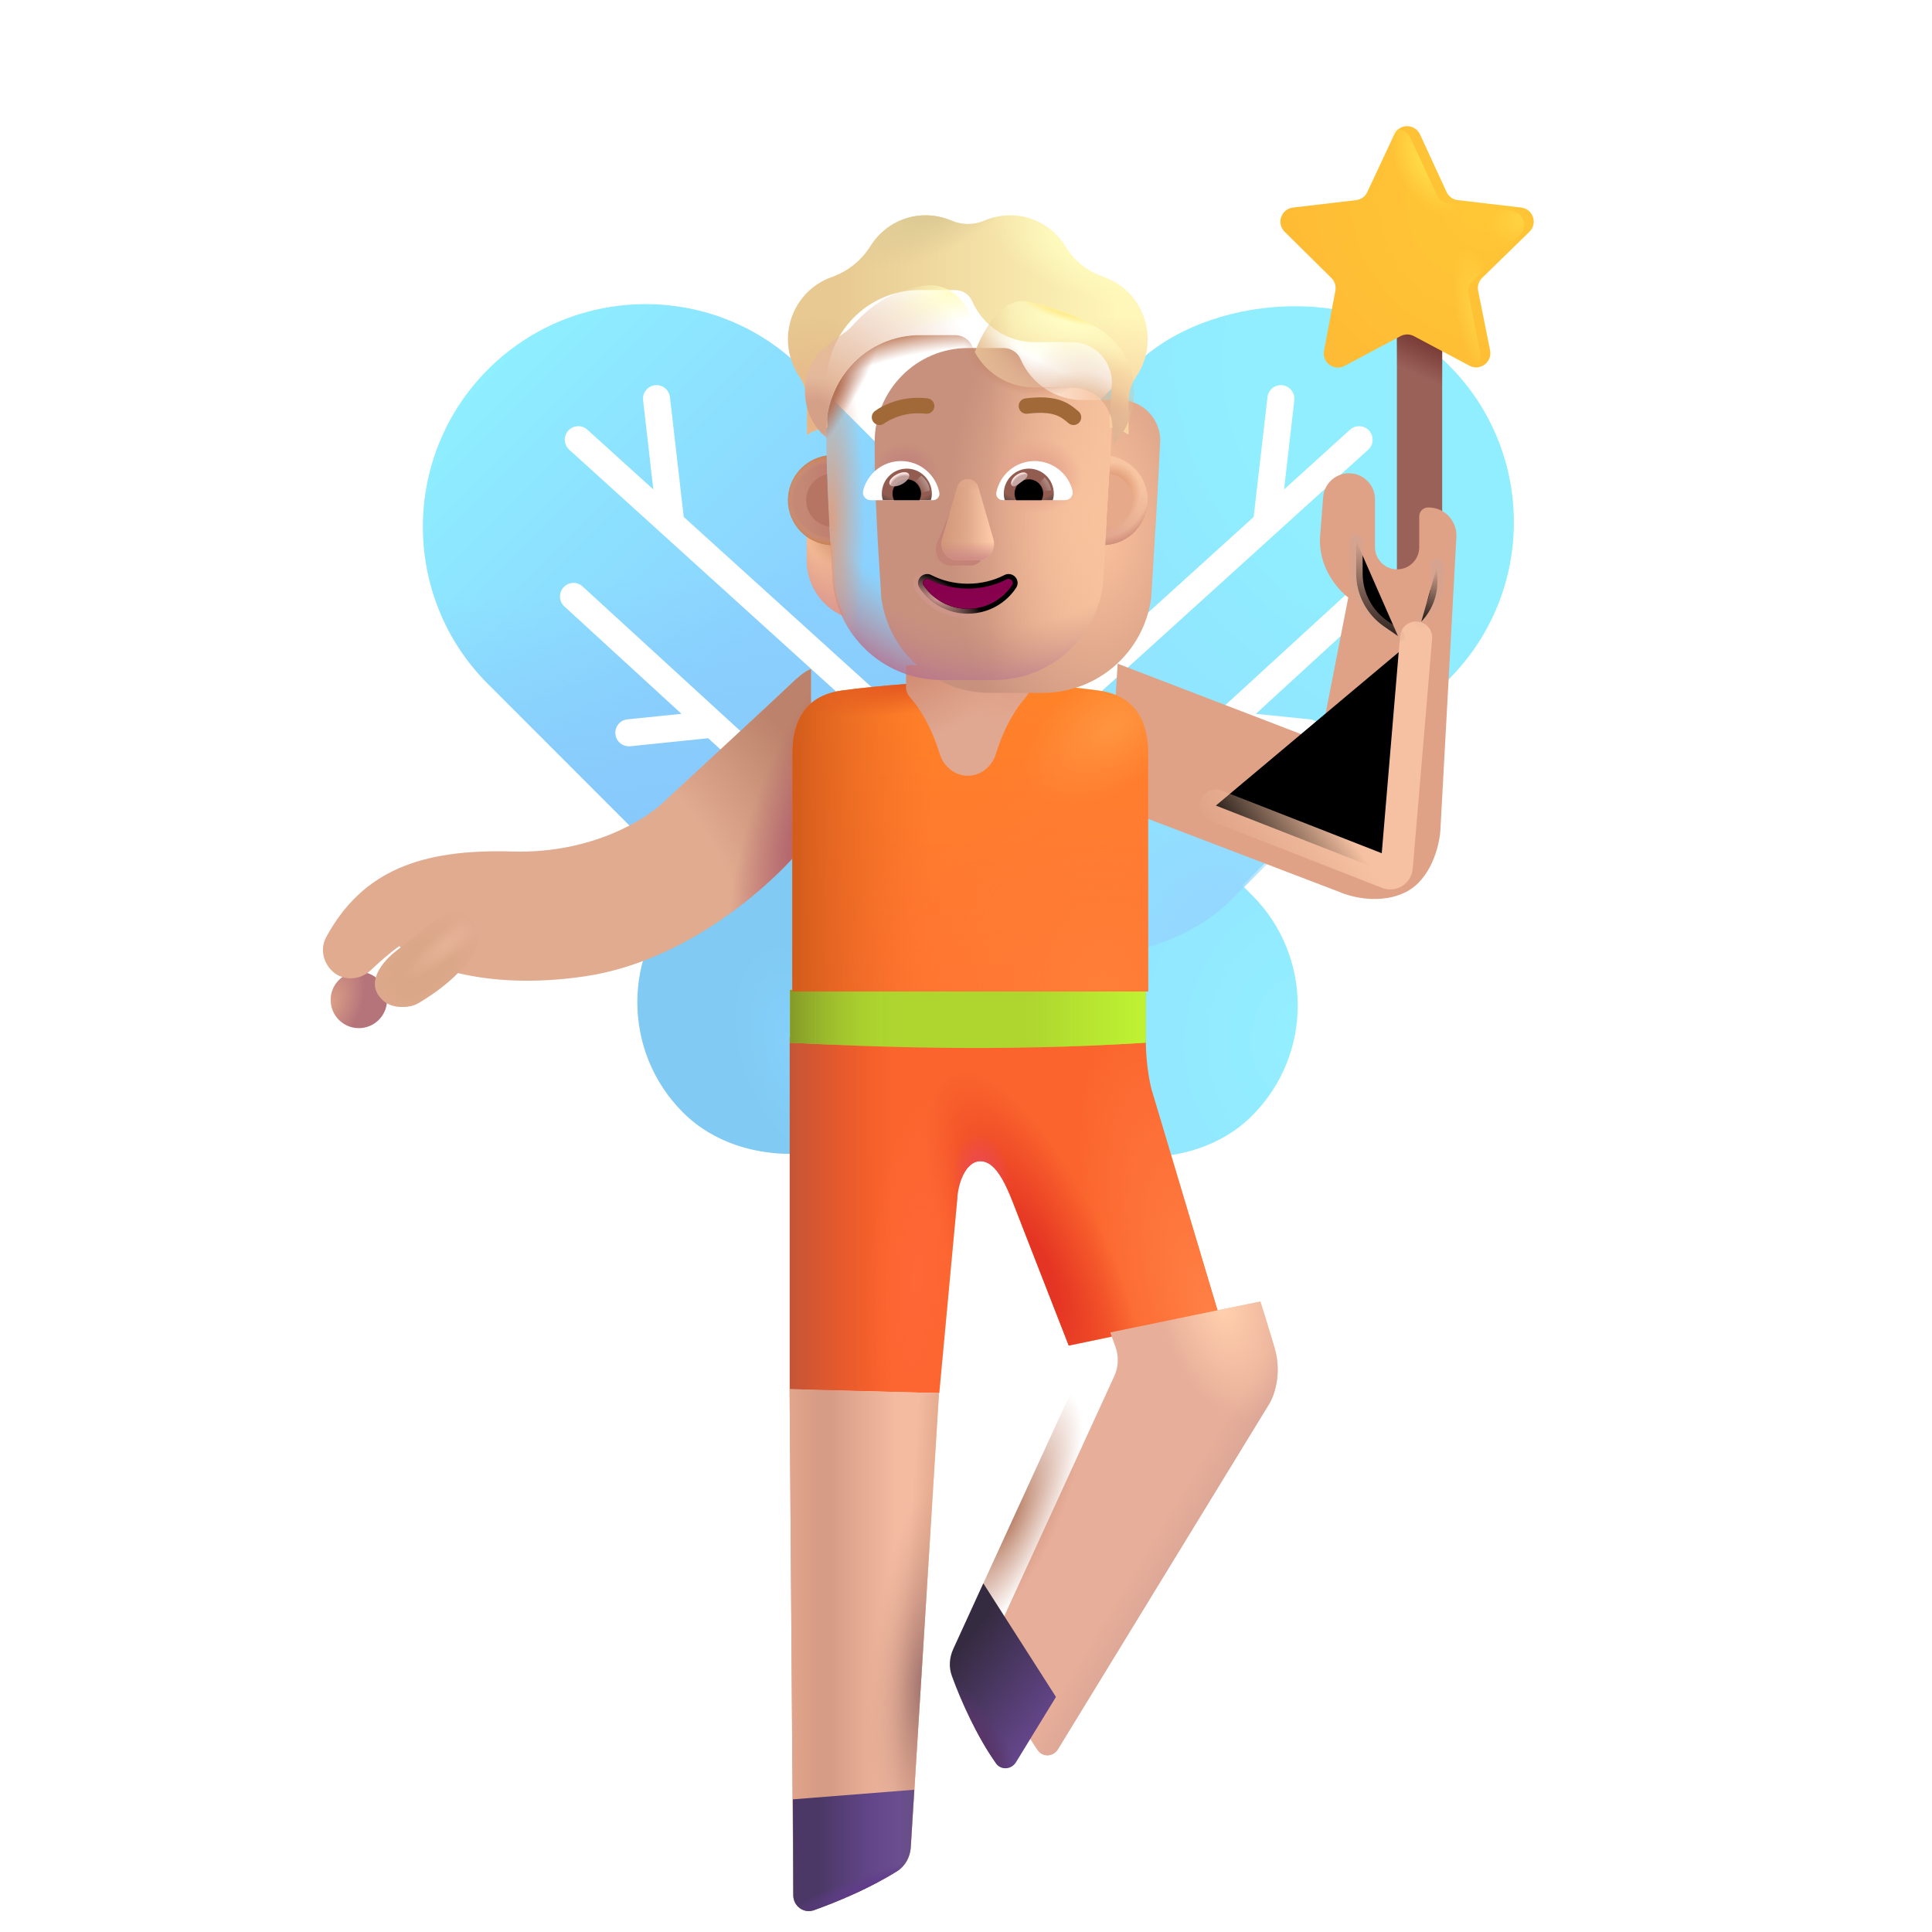 <svg viewBox="1 1 30 30" xmlns="http://www.w3.org/2000/svg">
<g filter="url(#filter0_ii_4002_1153)">
<rect x="12.963" y="14.245" width="4.843" height="8.191" rx="2.422" transform="rotate(-45 12.963 14.245)" fill="url(#paint0_radial_4002_1153)"/>
</g>
<g filter="url(#filter1_iii_4002_1153)">
<rect width="6.894" height="11.735" rx="3.447" transform="matrix(-0.707 -0.707 -0.707 0.707 25.985 9.109)" fill="url(#paint1_radial_4002_1153)"/>
</g>
<rect width="6.894" height="11.735" rx="3.447" transform="matrix(-0.707 -0.707 -0.707 0.707 25.985 9.109)" fill="url(#paint2_radial_4002_1153)"/>
<g filter="url(#filter2_iii_4002_1153)">
<path d="M8.523 11.566C7.177 10.219 7.182 8.031 8.529 6.685C9.875 5.339 12.063 5.333 13.409 6.679L14.598 7.868C14.937 8.207 15.201 8.611 15.374 9.057L16.573 12.143C16.728 12.541 16.807 12.965 16.807 13.392V13.952C16.807 14.6 16.55 15.221 16.092 15.679C15.138 16.634 13.591 16.634 12.637 15.679L8.523 11.566Z" fill="url(#paint3_linear_4002_1153)"/>
<path d="M8.523 11.566C7.177 10.219 7.182 8.031 8.529 6.685C9.875 5.339 12.063 5.333 13.409 6.679L14.598 7.868C14.937 8.207 15.201 8.611 15.374 9.057L16.573 12.143C16.728 12.541 16.807 12.965 16.807 13.392V13.952C16.807 14.6 16.55 15.221 16.092 15.679C15.138 16.634 13.591 16.634 12.637 15.679L8.523 11.566Z" fill="url(#paint4_linear_4002_1153)"/>
</g>
<g filter="url(#filter3_i_4002_1153)">
<rect width="4.843" height="8.244" rx="2.422" transform="matrix(-0.707 -0.707 -0.707 0.707 19.096 14.208)" fill="url(#paint5_radial_4002_1153)"/>
</g>
<g filter="url(#filter4_dd_4002_1153)">
<path d="M10.047 10.107C9.962 10.028 9.829 10.034 9.751 10.12C9.672 10.205 9.678 10.338 9.763 10.416L11.582 12.084L10.743 12.17C10.628 12.181 10.544 12.285 10.556 12.4C10.568 12.515 10.671 12.599 10.786 12.588L11.997 12.463L12.951 13.338C13.036 13.416 13.169 13.411 13.248 13.325C13.326 13.24 13.32 13.107 13.235 13.028L10.047 10.107Z" fill="white"/>
</g>
<g filter="url(#filter5_dd_4002_1153)">
<path d="M11.403 7.167C11.39 7.052 11.286 6.969 11.17 6.982C11.055 6.996 10.973 7.1 10.986 7.215L11.145 8.6L10.12 7.672C10.035 7.594 9.902 7.601 9.824 7.687C9.746 7.773 9.753 7.906 9.839 7.983L15.569 13.175C15.655 13.253 15.788 13.246 15.866 13.16C15.944 13.074 15.937 12.941 15.851 12.864L11.617 9.027L11.403 7.167Z" fill="white"/>
</g>
<g filter="url(#filter6_dd_4002_1153)">
<path d="M22.037 10.107C22.122 10.028 22.255 10.034 22.333 10.12C22.412 10.205 22.406 10.338 22.32 10.416L20.501 12.084L21.34 12.17C21.456 12.181 21.54 12.285 21.528 12.4C21.516 12.515 21.413 12.599 21.298 12.588L20.087 12.463L19.133 13.338C19.047 13.416 18.915 13.411 18.836 13.325C18.758 13.24 18.764 13.107 18.849 13.028L22.037 10.107Z" fill="white"/>
</g>
<g filter="url(#filter7_dd_4002_1153)">
<path d="M20.681 7.167C20.694 7.052 20.798 6.969 20.913 6.982C21.029 6.996 21.111 7.1 21.098 7.215L20.939 8.6L21.963 7.672C22.049 7.594 22.182 7.601 22.26 7.687C22.338 7.773 22.331 7.906 22.245 7.983L16.515 13.175C16.429 13.253 16.296 13.246 16.218 13.16C16.14 13.074 16.147 12.941 16.233 12.864L20.467 9.027L20.681 7.167Z" fill="white"/>
</g>
<g filter="url(#filter8_i_4002_1153)">
<rect x="22.341" y="5.839" width="0.703" height="4.633" rx="0.352" fill="#9A6159"/>
<rect x="22.341" y="5.839" width="0.703" height="4.633" rx="0.352" fill="url(#paint6_linear_4002_1153)"/>
</g>
<g filter="url(#filter9_i_4002_1153)">
<path d="M22.501 3.136C22.58 2.966 22.821 2.967 22.9 3.137L23.313 4.032C23.346 4.102 23.412 4.15 23.488 4.158L24.471 4.273C24.655 4.294 24.732 4.52 24.599 4.649L23.865 5.365C23.811 5.418 23.788 5.493 23.803 5.566L23.988 6.491C24.024 6.673 23.833 6.816 23.669 6.729L22.804 6.269C22.74 6.235 22.662 6.235 22.598 6.269L21.728 6.732C21.565 6.818 21.375 6.678 21.409 6.496L21.586 5.564C21.599 5.492 21.576 5.418 21.524 5.367L20.797 4.648C20.666 4.518 20.744 4.295 20.927 4.273L21.907 4.158C21.983 4.15 22.049 4.102 22.081 4.033L22.501 3.136Z" fill="url(#paint7_radial_4002_1153)"/>
</g>
<path d="M22.501 3.136C22.58 2.966 22.821 2.967 22.9 3.137L23.313 4.032C23.346 4.102 23.412 4.15 23.488 4.158L24.471 4.273C24.655 4.294 24.732 4.52 24.599 4.649L23.865 5.365C23.811 5.418 23.788 5.493 23.803 5.566L23.988 6.491C24.024 6.673 23.833 6.816 23.669 6.729L22.804 6.269C22.74 6.235 22.662 6.235 22.598 6.269L21.728 6.732C21.565 6.818 21.375 6.678 21.409 6.496L21.586 5.564C21.599 5.492 21.576 5.418 21.524 5.367L20.797 4.648C20.666 4.518 20.744 4.295 20.927 4.273L21.907 4.158C21.983 4.15 22.049 4.102 22.081 4.033L22.501 3.136Z" fill="url(#paint8_radial_4002_1153)"/>
<path d="M22.501 3.136C22.58 2.966 22.821 2.967 22.9 3.137L23.313 4.032C23.346 4.102 23.412 4.15 23.488 4.158L24.471 4.273C24.655 4.294 24.732 4.52 24.599 4.649L23.865 5.365C23.811 5.418 23.788 5.493 23.803 5.566L23.988 6.491C24.024 6.673 23.833 6.816 23.669 6.729L22.804 6.269C22.74 6.235 22.662 6.235 22.598 6.269L21.728 6.732C21.565 6.818 21.375 6.678 21.409 6.496L21.586 5.564C21.599 5.492 21.576 5.418 21.524 5.367L20.797 4.648C20.666 4.518 20.744 4.295 20.927 4.273L21.907 4.158C21.983 4.15 22.049 4.102 22.081 4.033L22.501 3.136Z" fill="url(#paint9_radial_4002_1153)"/>
<path d="M22.501 3.136C22.58 2.966 22.821 2.967 22.9 3.137L23.313 4.032C23.346 4.102 23.412 4.15 23.488 4.158L24.471 4.273C24.655 4.294 24.732 4.52 24.599 4.649L23.865 5.365C23.811 5.418 23.788 5.493 23.803 5.566L23.988 6.491C24.024 6.673 23.833 6.816 23.669 6.729L22.804 6.269C22.74 6.235 22.662 6.235 22.598 6.269L21.728 6.732C21.565 6.818 21.375 6.678 21.409 6.496L21.586 5.564C21.599 5.492 21.576 5.418 21.524 5.367L20.797 4.648C20.666 4.518 20.744 4.295 20.927 4.273L21.907 4.158C21.983 4.15 22.049 4.102 22.081 4.033L22.501 3.136Z" fill="url(#paint10_radial_4002_1153)"/>
<path d="M13.263 22.575V17.104L18.792 17.16C18.792 17.508 18.855 17.825 18.883 17.924L19.924 21.41L17.595 21.894L16.729 19.672C16.597 19.335 16.444 19.031 16.225 19.031C15.976 19.031 15.869 19.422 15.864 19.622L15.585 22.632L13.263 22.575Z" fill="#FB652D"/>
<path d="M13.263 22.575V17.104L18.792 17.16C18.792 17.508 18.855 17.825 18.883 17.924L19.924 21.41L17.595 21.894L16.729 19.672C16.597 19.335 16.444 19.031 16.225 19.031C15.976 19.031 15.869 19.422 15.864 19.622L15.585 22.632L13.263 22.575Z" fill="url(#paint11_radial_4002_1153)"/>
<path d="M13.263 22.575V17.104L18.792 17.16C18.792 17.508 18.855 17.825 18.883 17.924L19.924 21.41L17.595 21.894L16.729 19.672C16.597 19.335 16.444 19.031 16.225 19.031C15.976 19.031 15.869 19.422 15.864 19.622L15.585 22.632L13.263 22.575Z" fill="url(#paint12_radial_4002_1153)"/>
<path d="M13.263 22.575V17.104L18.792 17.16C18.792 17.508 18.855 17.825 18.883 17.924L19.924 21.41L17.595 21.894L16.729 19.672C16.597 19.335 16.444 19.031 16.225 19.031C15.976 19.031 15.869 19.422 15.864 19.622L15.585 22.632L13.263 22.575Z" fill="url(#paint13_linear_4002_1153)"/>
<path d="M13.263 22.575V17.104L18.792 17.16C18.792 17.508 18.855 17.825 18.883 17.924L19.924 21.41L17.595 21.894L16.729 19.672C16.597 19.335 16.444 19.031 16.225 19.031C15.976 19.031 15.869 19.422 15.864 19.622L15.585 22.632L13.263 22.575Z" fill="url(#paint14_radial_4002_1153)"/>
<path d="M13.263 22.575V17.104L18.792 17.16C18.792 17.508 18.855 17.825 18.883 17.924L19.924 21.41L17.595 21.894L16.729 19.672C16.597 19.335 16.444 19.031 16.225 19.031C15.976 19.031 15.869 19.422 15.864 19.622L15.585 22.632L13.263 22.575Z" fill="url(#paint15_radial_4002_1153)"/>
<path d="M13.267 17.191V16.371H18.792V17.191C16.455 17.34 14.516 17.253 13.267 17.191Z" fill="#AED62F"/>
<path d="M13.267 17.191V16.371H18.792V17.191C16.455 17.34 14.516 17.253 13.267 17.191Z" fill="url(#paint16_linear_4002_1153)"/>
<path d="M13.267 17.191V16.371H18.792V17.191C16.455 17.34 14.516 17.253 13.267 17.191Z" fill="url(#paint17_linear_4002_1153)"/>
<path d="M13.318 30.431L13.261 22.57L15.581 22.632L15.143 29.685C15.133 29.837 15.056 29.978 14.927 30.058C14.485 30.332 13.988 30.536 13.64 30.661C13.482 30.718 13.319 30.599 13.318 30.431Z" fill="url(#paint18_linear_4002_1153)"/>
<path d="M13.318 30.431L13.261 22.57L15.581 22.632L15.143 29.685C15.133 29.837 15.056 29.978 14.927 30.058C14.485 30.332 13.988 30.536 13.64 30.661C13.482 30.718 13.319 30.599 13.318 30.431Z" fill="url(#paint19_linear_4002_1153)"/>
<path d="M13.318 30.431L13.261 22.57L15.581 22.632L15.143 29.685C15.133 29.837 15.056 29.978 14.927 30.058C14.485 30.332 13.988 30.536 13.64 30.661C13.482 30.718 13.319 30.599 13.318 30.431Z" fill="url(#paint20_radial_4002_1153)"/>
<path d="M13.318 30.431L13.261 22.57L15.581 22.632L15.143 29.685C15.133 29.837 15.056 29.978 14.927 30.058C14.485 30.332 13.988 30.536 13.64 30.661C13.482 30.718 13.319 30.599 13.318 30.431Z" fill="url(#paint21_linear_4002_1153)"/>
<path d="M13.312 28.94L13.318 30.431C13.319 30.599 13.482 30.718 13.64 30.661C13.988 30.536 14.485 30.332 14.927 30.058C15.056 29.978 15.133 29.837 15.142 29.685L15.197 28.791L13.312 28.94Z" fill="url(#paint22_linear_4002_1153)"/>
<path d="M13.312 28.94L13.318 30.431C13.319 30.599 13.482 30.718 13.64 30.661C13.988 30.536 14.485 30.332 14.927 30.058C15.056 29.978 15.133 29.837 15.142 29.685L15.197 28.791L13.312 28.94Z" fill="url(#paint23_radial_4002_1153)"/>
<g filter="url(#filter10_i_4002_1153)">
<path d="M17.672 22.117L17.59 21.89L19.921 21.41C19.942 21.472 20.015 21.702 20.14 22.121C20.265 22.54 20.129 22.894 20.046 23.019L16.777 28.363C16.706 28.479 16.544 28.491 16.466 28.381C16.169 27.959 15.919 27.406 15.78 27.023C15.73 26.886 15.742 26.735 15.803 26.603L17.652 22.57C17.718 22.427 17.725 22.265 17.672 22.117Z" fill="#E7AE99"/>
<path d="M17.672 22.117L17.59 21.89L19.921 21.41C19.942 21.472 20.015 21.702 20.14 22.121C20.265 22.54 20.129 22.894 20.046 23.019L16.777 28.363C16.706 28.479 16.544 28.491 16.466 28.381C16.169 27.959 15.919 27.406 15.78 27.023C15.73 26.886 15.742 26.735 15.803 26.603L17.652 22.57C17.718 22.427 17.725 22.265 17.672 22.117Z" fill="url(#paint24_linear_4002_1153)"/>
<path d="M17.672 22.117L17.59 21.89L19.921 21.41C19.942 21.472 20.015 21.702 20.14 22.121C20.265 22.54 20.129 22.894 20.046 23.019L16.777 28.363C16.706 28.479 16.544 28.491 16.466 28.381C16.169 27.959 15.919 27.406 15.78 27.023C15.73 26.886 15.742 26.735 15.803 26.603L17.652 22.57C17.718 22.427 17.725 22.265 17.672 22.117Z" fill="url(#paint25_radial_4002_1153)"/>
</g>
<path d="M17.672 22.117L17.59 21.89L19.921 21.41C19.942 21.472 20.015 21.702 20.14 22.121C20.265 22.54 20.129 22.894 20.046 23.019L16.777 28.363C16.706 28.479 16.544 28.491 16.466 28.381C16.169 27.959 15.919 27.406 15.78 27.023C15.73 26.886 15.742 26.735 15.803 26.603L17.652 22.57C17.718 22.427 17.725 22.265 17.672 22.117Z" fill="url(#paint26_radial_4002_1153)"/>
<path d="M17.397 27.35L16.777 28.363C16.706 28.479 16.544 28.491 16.466 28.381C16.169 27.959 15.919 27.406 15.78 27.023C15.73 26.885 15.742 26.735 15.803 26.603L16.269 25.586L17.397 27.35Z" fill="url(#paint27_linear_4002_1153)"/>
<path d="M17.397 27.35L16.777 28.363C16.706 28.479 16.544 28.491 16.466 28.381C16.169 27.959 15.919 27.406 15.78 27.023C15.73 26.885 15.742 26.735 15.803 26.603L16.269 25.586L17.397 27.35Z" fill="url(#paint28_radial_4002_1153)"/>
<circle cx="6.572" cy="16.527" r="0.438" fill="url(#paint29_radial_4002_1153)"/>
<g filter="url(#filter11_iii_4002_1153)">
<path d="M13.28 12.121C13.474 11.933 13.569 11.892 13.593 11.894V14.484C13.194 15.041 11.81 16.404 10.085 16.66C8.47 16.9 7.444 16.454 7.202 16.191C7.07 16.28 6.9 16.431 6.754 16.568C6.602 16.712 6.369 16.734 6.198 16.613C6.025 16.479 5.96 16.244 6.065 16.052C6.623 15.027 7.527 14.68 8.952 14.722C10.208 14.76 11.069 14.201 11.343 13.918C11.908 13.397 13.086 12.308 13.28 12.121Z" fill="#E1AB90"/>
<path d="M13.28 12.121C13.474 11.933 13.569 11.892 13.593 11.894V14.484C13.194 15.041 11.81 16.404 10.085 16.66C8.47 16.9 7.444 16.454 7.202 16.191C7.07 16.28 6.9 16.431 6.754 16.568C6.602 16.712 6.369 16.734 6.198 16.613C6.025 16.479 5.96 16.244 6.065 16.052C6.623 15.027 7.527 14.68 8.952 14.722C10.208 14.76 11.069 14.201 11.343 13.918C11.908 13.397 13.086 12.308 13.28 12.121Z" fill="url(#paint30_radial_4002_1153)"/>
<path d="M13.28 12.121C13.474 11.933 13.569 11.892 13.593 11.894V14.484C13.194 15.041 11.81 16.404 10.085 16.66C8.47 16.9 7.444 16.454 7.202 16.191C7.07 16.28 6.9 16.431 6.754 16.568C6.602 16.712 6.369 16.734 6.198 16.613C6.025 16.479 5.96 16.244 6.065 16.052C6.623 15.027 7.527 14.68 8.952 14.722C10.208 14.76 11.069 14.201 11.343 13.918C11.908 13.397 13.086 12.308 13.28 12.121Z" fill="url(#paint31_radial_4002_1153)"/>
</g>
<g filter="url(#filter12_i_4002_1153)">
<path d="M7.079 15.845C7.257 15.713 7.419 15.581 7.511 15.504C7.926 15.157 8.147 15.286 8.233 15.375C8.333 15.478 8.378 15.793 8.14 16.07C7.891 16.36 7.631 16.535 7.405 16.672C7.24 16.772 6.946 16.759 6.823 16.609C6.585 16.367 6.809 16.048 7.079 15.845Z" fill="#DAA788"/>
<path d="M7.079 15.845C7.257 15.713 7.419 15.581 7.511 15.504C7.926 15.157 8.147 15.286 8.233 15.375C8.333 15.478 8.378 15.793 8.14 16.07C7.891 16.36 7.631 16.535 7.405 16.672C7.24 16.772 6.946 16.759 6.823 16.609C6.585 16.367 6.809 16.048 7.079 15.845Z" fill="url(#paint32_radial_4002_1153)"/>
<path d="M7.079 15.845C7.257 15.713 7.419 15.581 7.511 15.504C7.926 15.157 8.147 15.286 8.233 15.375C8.333 15.478 8.378 15.793 8.14 16.07C7.891 16.36 7.631 16.535 7.405 16.672C7.24 16.772 6.946 16.759 6.823 16.609C6.585 16.367 6.809 16.048 7.079 15.845Z" fill="url(#paint33_radial_4002_1153)"/>
</g>
<g filter="url(#filter13_i_4002_1153)">
<path d="M21.499 13.113L18.355 11.906L18.218 14.082L21.796 15.449C21.981 15.532 22.448 15.649 22.835 15.449C23.223 15.249 23.351 14.73 23.366 14.496L23.615 9.937C23.628 9.689 23.431 9.48 23.182 9.48H23.175C23.099 9.48 23.038 9.542 23.038 9.617V10.097C23.038 10.287 22.884 10.441 22.694 10.441C22.505 10.441 22.351 10.287 22.351 10.097V9.353C22.351 9.13 22.17 8.949 21.947 8.949C21.738 8.949 21.563 9.109 21.546 9.317C21.533 9.479 21.517 9.683 21.499 9.918C21.462 10.411 21.775 10.754 21.936 10.879L21.499 13.113Z" fill="#DFA286"/>
</g>
<path d="M16.052 11.56C15.614 11.575 14.633 11.643 14.067 11.723C13.346 11.825 13.303 12.434 13.303 12.715V16.395H18.828V12.715C18.828 12.434 18.784 11.825 18.063 11.723C17.498 11.643 16.516 11.575 16.078 11.56C16.074 11.56 16.07 11.559 16.065 11.559C16.061 11.559 16.056 11.56 16.052 11.56Z" fill="url(#paint34_linear_4002_1153)"/>
<path d="M16.052 11.56C15.614 11.575 14.633 11.643 14.067 11.723C13.346 11.825 13.303 12.434 13.303 12.715V16.395H18.828V12.715C18.828 12.434 18.784 11.825 18.063 11.723C17.498 11.643 16.516 11.575 16.078 11.56C16.074 11.56 16.07 11.559 16.065 11.559C16.061 11.559 16.056 11.56 16.052 11.56Z" fill="url(#paint35_linear_4002_1153)"/>
<path d="M16.052 11.56C15.614 11.575 14.633 11.643 14.067 11.723C13.346 11.825 13.303 12.434 13.303 12.715V16.395H18.828V12.715C18.828 12.434 18.784 11.825 18.063 11.723C17.498 11.643 16.516 11.575 16.078 11.56C16.074 11.56 16.07 11.559 16.065 11.559C16.061 11.559 16.056 11.56 16.052 11.56Z" fill="url(#paint36_radial_4002_1153)"/>
<path d="M16.052 11.56C15.614 11.575 14.633 11.643 14.067 11.723C13.346 11.825 13.303 12.434 13.303 12.715V16.395H18.828V12.715C18.828 12.434 18.784 11.825 18.063 11.723C17.498 11.643 16.516 11.575 16.078 11.56C16.074 11.56 16.07 11.559 16.065 11.559C16.061 11.559 16.056 11.56 16.052 11.56Z" fill="url(#paint37_radial_4002_1153)"/>
<path d="M16.052 11.56C15.614 11.575 14.633 11.643 14.067 11.723C13.346 11.825 13.303 12.434 13.303 12.715V16.395H18.828V12.715C18.828 12.434 18.784 11.825 18.063 11.723C17.498 11.643 16.516 11.575 16.078 11.56C16.074 11.56 16.07 11.559 16.065 11.559C16.061 11.559 16.056 11.56 16.052 11.56Z" fill="url(#paint38_radial_4002_1153)"/>
<path d="M15.069 11.328V11.677C15.069 11.735 15.096 11.79 15.135 11.834C15.27 11.981 15.461 12.277 15.591 12.704C15.651 12.899 15.824 13.046 16.028 13.046C16.233 13.046 16.406 12.899 16.465 12.704C16.596 12.277 16.787 11.981 16.922 11.834C16.961 11.79 16.987 11.735 16.987 11.677V11.328H15.069Z" fill="url(#paint39_radial_4002_1153)"/>
<path d="M15.069 11.328V11.677C15.069 11.735 15.096 11.79 15.135 11.834C15.27 11.981 15.461 12.277 15.591 12.704C15.651 12.899 15.824 13.046 16.028 13.046C16.233 13.046 16.406 12.899 16.465 12.704C16.596 12.277 16.787 11.981 16.922 11.834C16.961 11.79 16.987 11.735 16.987 11.677V11.328H15.069Z" fill="url(#paint40_radial_4002_1153)"/>
<g filter="url(#filter14_f_4002_1153)">
<path d="M19.88 13.509L22.552 14.555C22.614 14.579 22.682 14.536 22.688 14.47L22.989 10.9" stroke="url(#paint41_linear_4002_1153)" stroke-width="0.5" stroke-linecap="round"/>
</g>
<g filter="url(#filter15_f_4002_1153)">
<path d="M22.059 9.4V9.905C22.059 10.235 22.222 10.543 22.493 10.729L22.708 10.877" stroke="url(#paint42_linear_4002_1153)" stroke-width="0.2" stroke-linecap="round"/>
</g>
<g filter="url(#filter16_f_4002_1153)">
<path d="M23.32 9.777V10.035C23.32 10.265 23.23 10.486 23.07 10.652V10.652" stroke="url(#paint43_linear_4002_1153)" stroke-width="0.2" stroke-linecap="round"/>
</g>
<path d="M18.138 9.424C18.283 9.419 18.419 9.37 18.53 9.29V9.694C18.53 10.082 18.299 10.427 17.948 10.57C18.022 10.413 18.073 10.241 18.099 10.058L18.138 9.424Z" fill="url(#paint44_radial_4002_1153)"/>
<path d="M13.919 9.424C13.773 9.419 13.637 9.37 13.526 9.29V9.694C13.526 10.082 13.757 10.427 14.108 10.57C14.034 10.413 13.983 10.241 13.958 10.058L13.919 9.424Z" fill="url(#paint45_radial_4002_1153)"/>
<path d="M13.919 9.424C13.773 9.419 13.637 9.37 13.526 9.29V9.694C13.526 10.082 13.757 10.427 14.108 10.57C14.034 10.413 13.983 10.241 13.958 10.058L13.919 9.424Z" fill="url(#paint46_radial_4002_1153)"/>
<path d="M13.919 9.424C13.773 9.419 13.637 9.37 13.526 9.29V9.694C13.526 10.082 13.757 10.427 14.108 10.57C14.034 10.413 13.983 10.241 13.958 10.058L13.919 9.424Z" fill="url(#paint47_radial_4002_1153)"/>
<path d="M13.919 9.424C13.773 9.419 13.637 9.37 13.526 9.29V9.694C13.526 10.082 13.757 10.427 14.108 10.57C14.034 10.413 13.983 10.241 13.958 10.058L13.919 9.424Z" fill="url(#paint48_radial_4002_1153)"/>
<g filter="url(#filter17_ii_4002_1153)">
<path d="M13.935 10.082C14.046 10.929 14.767 11.559 15.621 11.559H16.439C17.293 11.559 18.014 10.929 18.126 10.082C18.177 9.264 18.228 8.45 18.266 7.633C18.262 7.3 17.999 7.026 17.668 7.012H17.06C16.646 7.012 16.271 6.767 16.101 6.386C16.057 6.276 15.951 6.204 15.834 6.204H15.281C14.48 6.204 13.831 6.86 13.831 7.67C13.831 8.478 13.882 9.272 13.935 10.082Z" fill="url(#paint49_radial_4002_1153)"/>
</g>
<path d="M13.935 10.082C14.046 10.929 14.767 11.559 15.621 11.559H16.439C17.293 11.559 18.014 10.929 18.126 10.082C18.177 9.264 18.228 8.45 18.266 7.633C18.262 7.3 17.999 7.026 17.668 7.012H17.06C16.646 7.012 16.271 6.767 16.101 6.386C16.057 6.276 15.951 6.204 15.834 6.204H15.281C14.48 6.204 13.831 6.86 13.831 7.67C13.831 8.478 13.882 9.272 13.935 10.082Z" fill="url(#paint50_linear_4002_1153)"/>
<path d="M13.935 10.082C14.046 10.929 14.767 11.559 15.621 11.559H16.439C17.293 11.559 18.014 10.929 18.126 10.082C18.177 9.264 18.228 8.45 18.266 7.633C18.262 7.3 17.999 7.026 17.668 7.012H17.06C16.646 7.012 16.271 6.767 16.101 6.386C16.057 6.276 15.951 6.204 15.834 6.204H15.281C14.48 6.204 13.831 6.86 13.831 7.67C13.831 8.478 13.882 9.272 13.935 10.082Z" fill="url(#paint51_radial_4002_1153)"/>
<path d="M13.935 10.082C14.046 10.929 14.767 11.559 15.621 11.559H16.439C17.293 11.559 18.014 10.929 18.126 10.082C18.177 9.264 18.228 8.45 18.266 7.633C18.262 7.3 17.999 7.026 17.668 7.012H17.06C16.646 7.012 16.271 6.767 16.101 6.386C16.057 6.276 15.951 6.204 15.834 6.204H15.281C14.48 6.204 13.831 6.86 13.831 7.67C13.831 8.478 13.882 9.272 13.935 10.082Z" fill="url(#paint52_radial_4002_1153)"/>
<path d="M13.935 10.082C14.046 10.929 14.767 11.559 15.621 11.559H16.439C17.293 11.559 18.014 10.929 18.126 10.082C18.177 9.264 18.228 8.45 18.266 7.633C18.262 7.3 17.999 7.026 17.668 7.012H17.06C16.646 7.012 16.271 6.767 16.101 6.386C16.057 6.276 15.951 6.204 15.834 6.204H15.281C14.48 6.204 13.831 6.86 13.831 7.67C13.831 8.478 13.882 9.272 13.935 10.082Z" fill="url(#paint53_radial_4002_1153)"/>
<path d="M13.935 10.082C14.046 10.929 14.767 11.559 15.621 11.559H16.439C17.293 11.559 18.014 10.929 18.126 10.082C18.177 9.264 18.228 8.45 18.266 7.633C18.262 7.3 17.999 7.026 17.668 7.012H17.06C16.646 7.012 16.271 6.767 16.101 6.386C16.057 6.276 15.951 6.204 15.834 6.204H15.281C14.48 6.204 13.831 6.86 13.831 7.67C13.831 8.478 13.882 9.272 13.935 10.082Z" fill="url(#paint54_radial_4002_1153)"/>
<path d="M13.935 10.082C14.046 10.929 14.767 11.559 15.621 11.559H16.439C17.293 11.559 18.014 10.929 18.126 10.082C18.177 9.264 18.228 8.45 18.266 7.633C18.262 7.3 17.999 7.026 17.668 7.012H17.06C16.646 7.012 16.271 6.767 16.101 6.386C16.057 6.276 15.951 6.204 15.834 6.204H15.281C14.48 6.204 13.831 6.86 13.831 7.67C13.831 8.478 13.882 9.272 13.935 10.082Z" fill="url(#paint55_radial_4002_1153)"/>
<path d="M13.935 10.082C14.046 10.929 14.767 11.559 15.621 11.559H16.439C17.293 11.559 18.014 10.929 18.126 10.082C18.177 9.264 18.228 8.45 18.266 7.633C18.262 7.3 17.999 7.026 17.668 7.012H17.06C16.646 7.012 16.271 6.767 16.101 6.386C16.057 6.276 15.951 6.204 15.834 6.204H15.281C14.48 6.204 13.831 6.86 13.831 7.67C13.831 8.478 13.882 9.272 13.935 10.082Z" fill="url(#paint56_radial_4002_1153)"/>
<path d="M13.935 10.082C14.046 10.929 14.767 11.559 15.621 11.559H16.439C17.293 11.559 18.014 10.929 18.126 10.082C18.177 9.264 18.228 8.45 18.266 7.633C18.262 7.3 17.999 7.026 17.668 7.012H17.06C16.646 7.012 16.271 6.767 16.101 6.386C16.057 6.276 15.951 6.204 15.834 6.204H15.281C14.48 6.204 13.831 6.86 13.831 7.67C13.831 8.478 13.882 9.272 13.935 10.082Z" fill="url(#paint57_radial_4002_1153)"/>
<g filter="url(#filter18_f_4002_1153)">
<path d="M15.841 8.736L15.541 9.454C15.497 9.618 15.603 9.782 15.752 9.782H16.071C16.221 9.782 16.326 9.616 16.282 9.454L16.067 8.657C16.02 8.48 15.89 8.559 15.841 8.736Z" fill="#C48377"/>
</g>
<g filter="url(#filter19_f_4002_1153)">
<path d="M15.862 8.572L15.632 9.369C15.585 9.533 15.697 9.698 15.857 9.698H16.199C16.359 9.698 16.472 9.531 16.425 9.369L16.194 8.572C16.145 8.395 15.914 8.395 15.862 8.572Z" fill="url(#paint58_linear_4002_1153)"/>
<path d="M15.862 8.572L15.632 9.369C15.585 9.533 15.697 9.698 15.857 9.698H16.199C16.359 9.698 16.472 9.531 16.425 9.369L16.194 8.572C16.145 8.395 15.914 8.395 15.862 8.572Z" fill="url(#paint59_linear_4002_1153)"/>
<path d="M15.862 8.572L15.632 9.369C15.585 9.533 15.697 9.698 15.857 9.698H16.199C16.359 9.698 16.472 9.531 16.425 9.369L16.194 8.572C16.145 8.395 15.914 8.395 15.862 8.572Z" fill="url(#paint60_linear_4002_1153)"/>
<path d="M15.862 8.572L15.632 9.369C15.585 9.533 15.697 9.698 15.857 9.698H16.199C16.359 9.698 16.472 9.531 16.425 9.369L16.194 8.572C16.145 8.395 15.914 8.395 15.862 8.572Z" fill="url(#paint61_linear_4002_1153)"/>
</g>
<g filter="url(#filter20_f_4002_1153)">
<path d="M15.462 9.93L15.462 9.93L15.461 9.929C15.398 9.897 15.332 9.918 15.293 9.958C15.255 9.999 15.238 10.068 15.279 10.129C15.438 10.369 15.714 10.529 16.028 10.529C16.343 10.529 16.619 10.369 16.778 10.128L16.715 10.087L16.778 10.128C16.818 10.068 16.803 9.999 16.763 9.957C16.724 9.916 16.657 9.898 16.596 9.929L16.596 9.929L16.595 9.93C16.432 10.014 16.239 10.064 16.028 10.064C15.82 10.064 15.625 10.014 15.462 9.93Z" stroke="url(#paint62_radial_4002_1153)" stroke-width="0.15"/>
</g>
<path d="M16.028 10.139C15.808 10.139 15.601 10.087 15.427 9.996C15.368 9.966 15.304 10.033 15.341 10.087C15.487 10.307 15.74 10.454 16.028 10.454C16.317 10.454 16.57 10.307 16.715 10.087C16.753 10.031 16.689 9.966 16.63 9.996C16.456 10.087 16.251 10.139 16.028 10.139Z" fill="url(#paint63_radial_4002_1153)"/>
<g filter="url(#filter21_ii_4002_1153)">
<path d="M18.135 5.999C18.358 6.076 18.558 6.232 18.685 6.455C18.887 6.811 18.858 7.237 18.639 7.552C18.563 7.663 18.522 7.796 18.522 7.931V8.446C18.44 8.39 18.333 8.348 18.232 8.33L18.266 7.633C18.262 7.3 17.999 7.026 17.668 7.012H17.06C16.646 7.012 16.271 6.767 16.1 6.386C16.057 6.276 15.951 6.204 15.834 6.204H15.281C14.48 6.204 13.831 6.86 13.831 7.67L13.845 8.337C13.734 8.354 13.619 8.39 13.532 8.452V7.931C13.532 7.796 13.491 7.663 13.415 7.552C13.207 7.247 13.171 6.837 13.352 6.49C13.479 6.251 13.684 6.083 13.916 6.002C14.165 5.913 14.377 5.745 14.517 5.52C14.697 5.233 15.012 5.043 15.373 5.043C15.514 5.043 15.647 5.073 15.771 5.124C15.937 5.196 16.123 5.196 16.289 5.124C16.411 5.073 16.545 5.043 16.685 5.043C17.051 5.043 17.371 5.24 17.548 5.534C17.681 5.755 17.891 5.915 18.135 5.999Z" fill="url(#paint64_linear_4002_1153)"/>
<path d="M18.135 5.999C18.358 6.076 18.558 6.232 18.685 6.455C18.887 6.811 18.858 7.237 18.639 7.552C18.563 7.663 18.522 7.796 18.522 7.931V8.446C18.44 8.39 18.333 8.348 18.232 8.33L18.266 7.633C18.262 7.3 17.999 7.026 17.668 7.012H17.06C16.646 7.012 16.271 6.767 16.1 6.386C16.057 6.276 15.951 6.204 15.834 6.204H15.281C14.48 6.204 13.831 6.86 13.831 7.67L13.845 8.337C13.734 8.354 13.619 8.39 13.532 8.452V7.931C13.532 7.796 13.491 7.663 13.415 7.552C13.207 7.247 13.171 6.837 13.352 6.49C13.479 6.251 13.684 6.083 13.916 6.002C14.165 5.913 14.377 5.745 14.517 5.52C14.697 5.233 15.012 5.043 15.373 5.043C15.514 5.043 15.647 5.073 15.771 5.124C15.937 5.196 16.123 5.196 16.289 5.124C16.411 5.073 16.545 5.043 16.685 5.043C17.051 5.043 17.371 5.24 17.548 5.534C17.681 5.755 17.891 5.915 18.135 5.999Z" fill="url(#paint65_radial_4002_1153)"/>
<path d="M18.135 5.999C18.358 6.076 18.558 6.232 18.685 6.455C18.887 6.811 18.858 7.237 18.639 7.552C18.563 7.663 18.522 7.796 18.522 7.931V8.446C18.44 8.39 18.333 8.348 18.232 8.33L18.266 7.633C18.262 7.3 17.999 7.026 17.668 7.012H17.06C16.646 7.012 16.271 6.767 16.1 6.386C16.057 6.276 15.951 6.204 15.834 6.204H15.281C14.48 6.204 13.831 6.86 13.831 7.67L13.845 8.337C13.734 8.354 13.619 8.39 13.532 8.452V7.931C13.532 7.796 13.491 7.663 13.415 7.552C13.207 7.247 13.171 6.837 13.352 6.49C13.479 6.251 13.684 6.083 13.916 6.002C14.165 5.913 14.377 5.745 14.517 5.52C14.697 5.233 15.012 5.043 15.373 5.043C15.514 5.043 15.647 5.073 15.771 5.124C15.937 5.196 16.123 5.196 16.289 5.124C16.411 5.073 16.545 5.043 16.685 5.043C17.051 5.043 17.371 5.24 17.548 5.534C17.681 5.755 17.891 5.915 18.135 5.999Z" fill="url(#paint66_radial_4002_1153)"/>
<path d="M18.135 5.999C18.358 6.076 18.558 6.232 18.685 6.455C18.887 6.811 18.858 7.237 18.639 7.552C18.563 7.663 18.522 7.796 18.522 7.931V8.446C18.44 8.39 18.333 8.348 18.232 8.33L18.266 7.633C18.262 7.3 17.999 7.026 17.668 7.012H17.06C16.646 7.012 16.271 6.767 16.1 6.386C16.057 6.276 15.951 6.204 15.834 6.204H15.281C14.48 6.204 13.831 6.86 13.831 7.67L13.845 8.337C13.734 8.354 13.619 8.39 13.532 8.452V7.931C13.532 7.796 13.491 7.663 13.415 7.552C13.207 7.247 13.171 6.837 13.352 6.49C13.479 6.251 13.684 6.083 13.916 6.002C14.165 5.913 14.377 5.745 14.517 5.52C14.697 5.233 15.012 5.043 15.373 5.043C15.514 5.043 15.647 5.073 15.771 5.124C15.937 5.196 16.123 5.196 16.289 5.124C16.411 5.073 16.545 5.043 16.685 5.043C17.051 5.043 17.371 5.24 17.548 5.534C17.681 5.755 17.891 5.915 18.135 5.999Z" fill="url(#paint67_radial_4002_1153)"/>
<path d="M18.135 5.999C18.358 6.076 18.558 6.232 18.685 6.455C18.887 6.811 18.858 7.237 18.639 7.552C18.563 7.663 18.522 7.796 18.522 7.931V8.446C18.44 8.39 18.333 8.348 18.232 8.33L18.266 7.633C18.262 7.3 17.999 7.026 17.668 7.012H17.06C16.646 7.012 16.271 6.767 16.1 6.386C16.057 6.276 15.951 6.204 15.834 6.204H15.281C14.48 6.204 13.831 6.86 13.831 7.67L13.845 8.337C13.734 8.354 13.619 8.39 13.532 8.452V7.931C13.532 7.796 13.491 7.663 13.415 7.552C13.207 7.247 13.171 6.837 13.352 6.49C13.479 6.251 13.684 6.083 13.916 6.002C14.165 5.913 14.377 5.745 14.517 5.52C14.697 5.233 15.012 5.043 15.373 5.043C15.514 5.043 15.647 5.073 15.771 5.124C15.937 5.196 16.123 5.196 16.289 5.124C16.411 5.073 16.545 5.043 16.685 5.043C17.051 5.043 17.371 5.24 17.548 5.534C17.681 5.755 17.891 5.915 18.135 5.999Z" fill="url(#paint68_radial_4002_1153)"/>
</g>
<g filter="url(#filter22_i_4002_1153)">
<path d="M17.648 7.589C17.572 7.523 17.483 7.452 17.35 7.41C17.218 7.369 17.052 7.358 16.823 7.386C16.758 7.394 16.711 7.454 16.719 7.52C16.727 7.586 16.787 7.633 16.853 7.624C17.061 7.599 17.189 7.612 17.277 7.64C17.363 7.667 17.422 7.711 17.49 7.77C17.54 7.814 17.616 7.809 17.66 7.759C17.703 7.708 17.698 7.632 17.648 7.589Z" fill="#A06937"/>
</g>
<g filter="url(#filter23_i_4002_1153)">
<path d="M14.548 7.541C14.587 7.518 14.644 7.488 14.715 7.46C14.857 7.404 15.06 7.356 15.303 7.386C15.369 7.394 15.416 7.454 15.408 7.52C15.399 7.586 15.339 7.632 15.274 7.624C15.079 7.601 14.917 7.639 14.803 7.684C14.746 7.707 14.701 7.73 14.672 7.748C14.657 7.757 14.646 7.764 14.639 7.769L14.632 7.774L14.631 7.775C14.578 7.815 14.503 7.806 14.462 7.753C14.422 7.701 14.431 7.625 14.483 7.585L14.548 7.541Z" fill="#A06937"/>
</g>
<g filter="url(#filter24_f_4002_1153)">
<path d="M16.129 6.445C16.119 6.426 16.109 6.406 16.1 6.386C16.057 6.276 15.951 6.204 15.833 6.204H15.281C14.48 6.204 13.831 6.86 13.831 7.67V7.79C13.684 7.677 13.498 7.441 13.498 7.057C13.498 6.592 13.837 6.357 14.054 6.207C14.115 6.165 14.166 6.129 14.197 6.097C14.21 6.084 14.225 6.068 14.24 6.052C14.392 5.891 14.662 5.604 15.134 5.479C15.2 5.462 15.266 5.448 15.331 5.437C15.797 5.362 16.138 5.781 16.138 6.254V6.439L16.129 6.445Z" fill="url(#paint69_radial_4002_1153)"/>
<path d="M16.129 6.445C16.119 6.426 16.109 6.406 16.1 6.386C16.057 6.276 15.951 6.204 15.833 6.204H15.281C14.48 6.204 13.831 6.86 13.831 7.67V7.79C13.684 7.677 13.498 7.441 13.498 7.057C13.498 6.592 13.837 6.357 14.054 6.207C14.115 6.165 14.166 6.129 14.197 6.097C14.21 6.084 14.225 6.068 14.24 6.052C14.392 5.891 14.662 5.604 15.134 5.479C15.2 5.462 15.266 5.448 15.331 5.437C15.797 5.362 16.138 5.781 16.138 6.254V6.439L16.129 6.445Z" fill="url(#paint70_radial_4002_1153)"/>
</g>
<g filter="url(#filter25_f_4002_1153)">
<path d="M18.29 7.908L18.277 7.634C18.273 7.303 17.999 7.03 17.668 7.016H17.06C16.674 7.016 16.323 6.805 16.138 6.469V6.469C16.138 6.469 16.451 5.567 16.97 5.684C17.348 5.769 17.754 5.903 18.064 6.106C18.821 6.599 18.689 7.489 18.29 7.908Z" fill="url(#paint71_radial_4002_1153)"/>
<path d="M18.29 7.908L18.277 7.634C18.273 7.303 17.999 7.03 17.668 7.016H17.06C16.674 7.016 16.323 6.805 16.138 6.469V6.469C16.138 6.469 16.451 5.567 16.97 5.684C17.348 5.769 17.754 5.903 18.064 6.106C18.821 6.599 18.689 7.489 18.29 7.908Z" fill="url(#paint72_radial_4002_1153)"/>
<path d="M18.29 7.908L18.277 7.634C18.273 7.303 17.999 7.03 17.668 7.016H17.06C16.674 7.016 16.323 6.805 16.138 6.469V6.469C16.138 6.469 16.451 5.567 16.97 5.684C17.348 5.769 17.754 5.903 18.064 6.106C18.821 6.599 18.689 7.489 18.29 7.908Z" fill="url(#paint73_radial_4002_1153)"/>
<path d="M18.29 7.908L18.277 7.634C18.273 7.303 17.999 7.03 17.668 7.016H17.06C16.674 7.016 16.323 6.805 16.138 6.469V6.469C16.138 6.469 16.451 5.567 16.97 5.684C17.348 5.769 17.754 5.903 18.064 6.106C18.821 6.599 18.689 7.489 18.29 7.908Z" fill="url(#paint74_radial_4002_1153)"/>
<path d="M18.29 7.908L18.277 7.634C18.273 7.303 17.999 7.03 17.668 7.016H17.06C16.674 7.016 16.323 6.805 16.138 6.469V6.469C16.138 6.469 16.451 5.567 16.97 5.684C17.348 5.769 17.754 5.903 18.064 6.106C18.821 6.599 18.689 7.489 18.29 7.908Z" fill="url(#paint75_radial_4002_1153)"/>
<path d="M18.29 7.908L18.277 7.634C18.273 7.303 17.999 7.03 17.668 7.016H17.06C16.674 7.016 16.323 6.805 16.138 6.469V6.469C16.138 6.469 16.451 5.567 16.97 5.684C17.348 5.769 17.754 5.903 18.064 6.106C18.821 6.599 18.689 7.489 18.29 7.908Z" fill="url(#paint76_radial_4002_1153)"/>
</g>
<path d="M17.066 8.159C17.349 8.159 17.589 8.355 17.654 8.619C17.673 8.694 17.615 8.766 17.538 8.766H16.57C16.508 8.766 16.459 8.71 16.471 8.649C16.526 8.37 16.77 8.159 17.066 8.159Z" fill="white"/>
<path d="M16.976 8.277C17.191 8.277 17.363 8.451 17.363 8.664C17.363 8.7 17.358 8.735 17.349 8.767H16.601C16.592 8.733 16.587 8.7 16.587 8.664C16.587 8.451 16.761 8.277 16.976 8.277Z" fill="url(#paint77_radial_4002_1153)"/>
<path d="M16.754 8.664C16.754 8.541 16.853 8.443 16.976 8.443C17.099 8.443 17.198 8.541 17.198 8.664C17.198 8.701 17.189 8.737 17.173 8.767H16.781C16.763 8.737 16.754 8.701 16.754 8.664Z" fill="black"/>
<g filter="url(#filter26_f_4002_1153)">
<path d="M16.948 8.359C16.975 8.396 16.918 8.441 16.852 8.49C16.786 8.539 16.738 8.573 16.71 8.537C16.683 8.5 16.713 8.43 16.779 8.381C16.845 8.332 16.92 8.322 16.948 8.359Z" fill="#C7A7A3"/>
<path d="M16.948 8.359C16.975 8.396 16.918 8.441 16.852 8.49C16.786 8.539 16.738 8.573 16.71 8.537C16.683 8.5 16.713 8.43 16.779 8.381C16.845 8.332 16.92 8.322 16.948 8.359Z" fill="url(#paint78_radial_4002_1153)"/>
</g>
<g filter="url(#filter27_f_4002_1153)">
<path d="M17.321 8.613C17.306 8.513 17.248 8.438 17.22 8.413L17.108 8.536L17.159 8.635L17.321 8.613Z" fill="url(#paint79_linear_4002_1153)"/>
</g>
<path d="M14.991 8.159C14.707 8.159 14.468 8.355 14.403 8.619C14.384 8.694 14.442 8.767 14.519 8.767H15.487C15.549 8.767 15.598 8.71 15.586 8.649C15.531 8.37 15.285 8.159 14.991 8.159Z" fill="white"/>
<path d="M15.081 8.277C14.866 8.277 14.693 8.451 14.693 8.664C14.693 8.7 14.699 8.735 14.707 8.766H15.456C15.464 8.733 15.47 8.7 15.47 8.664C15.468 8.451 15.295 8.277 15.081 8.277Z" fill="url(#paint80_radial_4002_1153)"/>
<path d="M15.302 8.664C15.302 8.541 15.204 8.443 15.08 8.443C14.957 8.443 14.859 8.541 14.859 8.664C14.859 8.701 14.867 8.737 14.883 8.767H15.276C15.292 8.737 15.302 8.701 15.302 8.664Z" fill="black"/>
<g filter="url(#filter28_f_4002_1153)">
<path d="M15.434 8.619C15.434 8.494 15.333 8.41 15.305 8.385L15.18 8.506L15.257 8.663L15.434 8.619Z" fill="url(#paint81_linear_4002_1153)"/>
</g>
<g filter="url(#filter29_f_4002_1153)">
<ellipse cx="14.964" cy="8.443" rx="0.169" ry="0.086" transform="rotate(-27.914 14.964 8.443)" fill="#C7A7A3" fill-opacity="0.9"/>
<ellipse cx="14.964" cy="8.443" rx="0.169" ry="0.086" transform="rotate(-27.914 14.964 8.443)" fill="url(#paint82_radial_4002_1153)"/>
</g>
<path d="M18.164 9.464C18.193 9.002 18.22 8.541 18.244 8.079C18.572 8.136 18.821 8.422 18.821 8.766C18.821 9.138 18.531 9.442 18.164 9.464Z" fill="url(#paint83_linear_4002_1153)"/>
<path d="M18.164 9.464C18.193 9.002 18.22 8.541 18.244 8.079C18.572 8.136 18.821 8.422 18.821 8.766C18.821 9.138 18.531 9.442 18.164 9.464Z" fill="url(#paint84_radial_4002_1153)"/>
<path d="M18.164 9.464C18.193 9.002 18.22 8.541 18.244 8.079C18.572 8.136 18.821 8.422 18.821 8.766C18.821 9.138 18.531 9.442 18.164 9.464Z" fill="url(#paint85_radial_4002_1153)"/>
<path d="M13.835 8.075C13.496 8.123 13.235 8.414 13.235 8.767C13.235 9.139 13.527 9.444 13.895 9.464C13.867 9 13.844 8.539 13.835 8.075Z" fill="url(#paint86_linear_4002_1153)"/>
<path d="M13.835 8.075C13.496 8.123 13.235 8.414 13.235 8.767C13.235 9.139 13.527 9.444 13.895 9.464C13.867 9 13.844 8.539 13.835 8.075Z" fill="url(#paint87_radial_4002_1153)"/>
<g filter="url(#filter30_f_4002_1153)">
<path d="M13.842 8.362C13.657 8.404 13.519 8.569 13.519 8.767C13.519 8.977 13.676 9.151 13.879 9.178C13.864 8.906 13.851 8.634 13.842 8.362Z" fill="#B57562"/>
</g>
<g filter="url(#filter31_f_4002_1153)">
<path d="M18.181 9.181C18.198 8.906 18.214 8.631 18.229 8.355C18.434 8.381 18.592 8.555 18.592 8.767C18.592 8.994 18.409 9.179 18.181 9.181Z" fill="#E6AA8B"/>
</g>
<defs>
<filter id="filter0_ii_4002_1153" x="13.891" y="11.743" width="7.335" height="7.371" filterUnits="userSpaceOnUse" color-interpolation-filters="sRGB">
<feFlood flood-opacity="0" result="BackgroundImageFix"/>
<feBlend mode="normal" in="SourceGraphic" in2="BackgroundImageFix" result="shape"/>
<feColorMatrix in="SourceAlpha" type="matrix" values="0 0 0 0 0 0 0 0 0 0 0 0 0 0 0 0 0 0 127 0" result="hardAlpha"/>
<feOffset dx="-0.075" dy="0.08"/>
<feGaussianBlur stdDeviation="0.05"/>
<feComposite in2="hardAlpha" operator="arithmetic" k2="-1" k3="1"/>
<feColorMatrix type="matrix" values="0 0 0 0 0.663 0 0 0 0 1 0 0 0 0 1 0 0 0 1 0"/>
<feBlend mode="normal" in2="shape" result="effect1_innerShadow_4002_1153"/>
<feColorMatrix in="SourceAlpha" type="matrix" values="0 0 0 0 0 0 0 0 0 0 0 0 0 0 0 0 0 0 127 0" result="hardAlpha"/>
<feOffset dx="0.05" dy="-0.08"/>
<feGaussianBlur stdDeviation="0.05"/>
<feComposite in2="hardAlpha" operator="arithmetic" k2="-1" k3="1"/>
<feColorMatrix type="matrix" values="0 0 0 0 0.514 0 0 0 0 0.745 0 0 0 0 0.996 0 0 0 1 0"/>
<feBlend mode="normal" in2="effect1_innerShadow_4002_1153" result="effect2_innerShadow_4002_1153"/>
</filter>
<filter id="filter1_iii_4002_1153" x="14.14" y="5.562" width="10.517" height="10.517" filterUnits="userSpaceOnUse" color-interpolation-filters="sRGB">
<feFlood flood-opacity="0" result="BackgroundImageFix"/>
<feBlend mode="normal" in="SourceGraphic" in2="BackgroundImageFix" result="shape"/>
<feColorMatrix in="SourceAlpha" type="matrix" values="0 0 0 0 0 0 0 0 0 0 0 0 0 0 0 0 0 0 127 0" result="hardAlpha"/>
<feOffset dx="-0.05" dy="-0.1"/>
<feGaussianBlur stdDeviation="0.05"/>
<feComposite in2="hardAlpha" operator="arithmetic" k2="-1" k3="1"/>
<feColorMatrix type="matrix" values="0 0 0 0 0.624 0 0 0 0 1 0 0 0 0 1 0 0 0 1 0"/>
<feBlend mode="normal" in2="shape" result="effect1_innerShadow_4002_1153"/>
<feColorMatrix in="SourceAlpha" type="matrix" values="0 0 0 0 0 0 0 0 0 0 0 0 0 0 0 0 0 0 127 0" result="hardAlpha"/>
<feOffset dx="-0.1" dy="0.1"/>
<feGaussianBlur stdDeviation="0.05"/>
<feComposite in2="hardAlpha" operator="arithmetic" k2="-1" k3="1"/>
<feColorMatrix type="matrix" values="0 0 0 0 0.639 0 0 0 0 1 0 0 0 0 1 0 0 0 1 0"/>
<feBlend mode="normal" in2="effect1_innerShadow_4002_1153" result="effect2_innerShadow_4002_1153"/>
<feColorMatrix in="SourceAlpha" type="matrix" values="0 0 0 0 0 0 0 0 0 0 0 0 0 0 0 0 0 0 127 0" result="hardAlpha"/>
<feOffset dx="0.1"/>
<feGaussianBlur stdDeviation="0.05"/>
<feComposite in2="hardAlpha" operator="arithmetic" k2="-1" k3="1"/>
<feColorMatrix type="matrix" values="0 0 0 0 0.475 0 0 0 0 0.788 0 0 0 0 0.827 0 0 0 1 0"/>
<feBlend mode="normal" in2="effect2_innerShadow_4002_1153" result="effect3_innerShadow_4002_1153"/>
</filter>
<filter id="filter2_iii_4002_1153" x="7.466" y="5.572" width="9.391" height="10.922" filterUnits="userSpaceOnUse" color-interpolation-filters="sRGB">
<feFlood flood-opacity="0" result="BackgroundImageFix"/>
<feBlend mode="normal" in="SourceGraphic" in2="BackgroundImageFix" result="shape"/>
<feColorMatrix in="SourceAlpha" type="matrix" values="0 0 0 0 0 0 0 0 0 0 0 0 0 0 0 0 0 0 127 0" result="hardAlpha"/>
<feOffset dx="-0.05" dy="0.1"/>
<feGaussianBlur stdDeviation="0.05"/>
<feComposite in2="hardAlpha" operator="arithmetic" k2="-1" k3="1"/>
<feColorMatrix type="matrix" values="0 0 0 0 0.592 0 0 0 0 1 0 0 0 0 1 0 0 0 1 0"/>
<feBlend mode="normal" in2="shape" result="effect1_innerShadow_4002_1153"/>
<feColorMatrix in="SourceAlpha" type="matrix" values="0 0 0 0 0 0 0 0 0 0 0 0 0 0 0 0 0 0 127 0" result="hardAlpha"/>
<feOffset dx="0.05" dy="0.05"/>
<feGaussianBlur stdDeviation="0.05"/>
<feComposite in2="hardAlpha" operator="arithmetic" k2="-1" k3="1"/>
<feColorMatrix type="matrix" values="0 0 0 0 0.545 0 0 0 0 0.812 0 0 0 0 0.831 0 0 0 1 0"/>
<feBlend mode="normal" in2="effect1_innerShadow_4002_1153" result="effect2_innerShadow_4002_1153"/>
<feColorMatrix in="SourceAlpha" type="matrix" values="0 0 0 0 0 0 0 0 0 0 0 0 0 0 0 0 0 0 127 0" result="hardAlpha"/>
<feOffset dx="0.05" dy="-0.1"/>
<feGaussianBlur stdDeviation="0.05"/>
<feComposite in2="hardAlpha" operator="arithmetic" k2="-1" k3="1"/>
<feColorMatrix type="matrix" values="0 0 0 0 0.522 0 0 0 0 0.663 0 0 0 0 0.886 0 0 0 1 0"/>
<feBlend mode="normal" in2="effect2_innerShadow_4002_1153" result="effect3_innerShadow_4002_1153"/>
</filter>
<filter id="filter3_i_4002_1153" x="10.845" y="11.736" width="7.298" height="7.298" filterUnits="userSpaceOnUse" color-interpolation-filters="sRGB">
<feFlood flood-opacity="0" result="BackgroundImageFix"/>
<feBlend mode="normal" in="SourceGraphic" in2="BackgroundImageFix" result="shape"/>
<feColorMatrix in="SourceAlpha" type="matrix" values="0 0 0 0 0 0 0 0 0 0 0 0 0 0 0 0 0 0 127 0" result="hardAlpha"/>
<feOffset dx="0.05" dy="-0.05"/>
<feGaussianBlur stdDeviation="0.05"/>
<feComposite in2="hardAlpha" operator="arithmetic" k2="-1" k3="1"/>
<feColorMatrix type="matrix" values="0 0 0 0 0.443 0 0 0 0 0.655 0 0 0 0 0.906 0 0 0 1 0"/>
<feBlend mode="normal" in2="shape" result="effect1_innerShadow_4002_1153"/>
</filter>
<filter id="filter4_dd_4002_1153" x="9.545" y="9.901" width="3.908" height="3.642" filterUnits="userSpaceOnUse" color-interpolation-filters="sRGB">
<feFlood flood-opacity="0" result="BackgroundImageFix"/>
<feColorMatrix in="SourceAlpha" type="matrix" values="0 0 0 0 0 0 0 0 0 0 0 0 0 0 0 0 0 0 127 0" result="hardAlpha"/>
<feOffset dx="-0.05" dy="0.05"/>
<feGaussianBlur stdDeviation="0.05"/>
<feComposite in2="hardAlpha" operator="out"/>
<feColorMatrix type="matrix" values="0 0 0 0 0.506 0 0 0 0 0.769 0 0 0 0 0.941 0 0 0 1 0"/>
<feBlend mode="normal" in2="BackgroundImageFix" result="effect1_dropShadow_4002_1153"/>
<feColorMatrix in="SourceAlpha" type="matrix" values="0 0 0 0 0 0 0 0 0 0 0 0 0 0 0 0 0 0 127 0" result="hardAlpha"/>
<feOffset dx="0.05" dy="-0.05"/>
<feGaussianBlur stdDeviation="0.05"/>
<feComposite in2="hardAlpha" operator="out"/>
<feColorMatrix type="matrix" values="0 0 0 0 0.6 0 0 0 0 0.941 0 0 0 0 1 0 0 0 1 0"/>
<feBlend mode="normal" in2="effect1_dropShadow_4002_1153" result="effect2_dropShadow_4002_1153"/>
<feBlend mode="normal" in="SourceGraphic" in2="effect2_dropShadow_4002_1153" result="shape"/>
</filter>
<filter id="filter5_dd_4002_1153" x="9.62" y="6.831" width="6.45" height="6.548" filterUnits="userSpaceOnUse" color-interpolation-filters="sRGB">
<feFlood flood-opacity="0" result="BackgroundImageFix"/>
<feColorMatrix in="SourceAlpha" type="matrix" values="0 0 0 0 0 0 0 0 0 0 0 0 0 0 0 0 0 0 127 0" result="hardAlpha"/>
<feOffset dx="-0.05" dy="0.05"/>
<feGaussianBlur stdDeviation="0.05"/>
<feComposite in2="hardAlpha" operator="out"/>
<feColorMatrix type="matrix" values="0 0 0 0 0.506 0 0 0 0 0.769 0 0 0 0 0.941 0 0 0 1 0"/>
<feBlend mode="normal" in2="BackgroundImageFix" result="effect1_dropShadow_4002_1153"/>
<feColorMatrix in="SourceAlpha" type="matrix" values="0 0 0 0 0 0 0 0 0 0 0 0 0 0 0 0 0 0 127 0" result="hardAlpha"/>
<feOffset dx="0.05" dy="-0.05"/>
<feGaussianBlur stdDeviation="0.05"/>
<feComposite in2="hardAlpha" operator="out"/>
<feColorMatrix type="matrix" values="0 0 0 0 0.6 0 0 0 0 0.941 0 0 0 0 1 0 0 0 1 0"/>
<feBlend mode="normal" in2="effect1_dropShadow_4002_1153" result="effect2_dropShadow_4002_1153"/>
<feBlend mode="normal" in="SourceGraphic" in2="effect2_dropShadow_4002_1153" result="shape"/>
</filter>
<filter id="filter6_dd_4002_1153" x="18.631" y="9.901" width="3.908" height="3.642" filterUnits="userSpaceOnUse" color-interpolation-filters="sRGB">
<feFlood flood-opacity="0" result="BackgroundImageFix"/>
<feColorMatrix in="SourceAlpha" type="matrix" values="0 0 0 0 0 0 0 0 0 0 0 0 0 0 0 0 0 0 127 0" result="hardAlpha"/>
<feOffset dx="-0.05" dy="0.05"/>
<feGaussianBlur stdDeviation="0.05"/>
<feComposite in2="hardAlpha" operator="out"/>
<feColorMatrix type="matrix" values="0 0 0 0 0.506 0 0 0 0 0.769 0 0 0 0 0.941 0 0 0 1 0"/>
<feBlend mode="normal" in2="BackgroundImageFix" result="effect1_dropShadow_4002_1153"/>
<feColorMatrix in="SourceAlpha" type="matrix" values="0 0 0 0 0 0 0 0 0 0 0 0 0 0 0 0 0 0 127 0" result="hardAlpha"/>
<feOffset dx="0.05" dy="-0.05"/>
<feGaussianBlur stdDeviation="0.05"/>
<feComposite in2="hardAlpha" operator="out"/>
<feColorMatrix type="matrix" values="0 0 0 0 0.608 0 0 0 0 0.969 0 0 0 0 1 0 0 0 1 0"/>
<feBlend mode="normal" in2="effect1_dropShadow_4002_1153" result="effect2_dropShadow_4002_1153"/>
<feBlend mode="normal" in="SourceGraphic" in2="effect2_dropShadow_4002_1153" result="shape"/>
</filter>
<filter id="filter7_dd_4002_1153" x="16.014" y="6.831" width="6.45" height="6.548" filterUnits="userSpaceOnUse" color-interpolation-filters="sRGB">
<feFlood flood-opacity="0" result="BackgroundImageFix"/>
<feColorMatrix in="SourceAlpha" type="matrix" values="0 0 0 0 0 0 0 0 0 0 0 0 0 0 0 0 0 0 127 0" result="hardAlpha"/>
<feOffset dx="-0.05" dy="0.05"/>
<feGaussianBlur stdDeviation="0.05"/>
<feComposite in2="hardAlpha" operator="out"/>
<feColorMatrix type="matrix" values="0 0 0 0 0.506 0 0 0 0 0.769 0 0 0 0 0.941 0 0 0 1 0"/>
<feBlend mode="normal" in2="BackgroundImageFix" result="effect1_dropShadow_4002_1153"/>
<feColorMatrix in="SourceAlpha" type="matrix" values="0 0 0 0 0 0 0 0 0 0 0 0 0 0 0 0 0 0 127 0" result="hardAlpha"/>
<feOffset dx="0.05" dy="-0.05"/>
<feGaussianBlur stdDeviation="0.05"/>
<feComposite in2="hardAlpha" operator="out"/>
<feColorMatrix type="matrix" values="0 0 0 0 0.608 0 0 0 0 0.969 0 0 0 0 1 0 0 0 1 0"/>
<feBlend mode="normal" in2="effect1_dropShadow_4002_1153" result="effect2_dropShadow_4002_1153"/>
<feBlend mode="normal" in="SourceGraphic" in2="effect2_dropShadow_4002_1153" result="shape"/>
</filter>
<filter id="filter8_i_4002_1153" x="22.341" y="5.639" width="1.003" height="4.833" filterUnits="userSpaceOnUse" color-interpolation-filters="sRGB">
<feFlood flood-opacity="0" result="BackgroundImageFix"/>
<feBlend mode="normal" in="SourceGraphic" in2="BackgroundImageFix" result="shape"/>
<feColorMatrix in="SourceAlpha" type="matrix" values="0 0 0 0 0 0 0 0 0 0 0 0 0 0 0 0 0 0 127 0" result="hardAlpha"/>
<feOffset dx="0.35" dy="-0.2"/>
<feGaussianBlur stdDeviation="0.15"/>
<feComposite in2="hardAlpha" operator="arithmetic" k2="-1" k3="1"/>
<feColorMatrix type="matrix" values="0 0 0 0 0.439 0 0 0 0 0.255 0 0 0 0 0.239 0 0 0 1 0"/>
<feBlend mode="normal" in2="shape" result="effect1_innerShadow_4002_1153"/>
</filter>
<filter id="filter9_i_4002_1153" x="20.732" y="2.959" width="4.084" height="3.799" filterUnits="userSpaceOnUse" color-interpolation-filters="sRGB">
<feFlood flood-opacity="0" result="BackgroundImageFix"/>
<feBlend mode="normal" in="SourceGraphic" in2="BackgroundImageFix" result="shape"/>
<feColorMatrix in="SourceAlpha" type="matrix" values="0 0 0 0 0 0 0 0 0 0 0 0 0 0 0 0 0 0 127 0" result="hardAlpha"/>
<feOffset dx="0.15" dy="-0.05"/>
<feGaussianBlur stdDeviation="0.25"/>
<feComposite in2="hardAlpha" operator="arithmetic" k2="-1" k3="1"/>
<feColorMatrix type="matrix" values="0 0 0 0 0.918 0 0 0 0 0.639 0 0 0 0 0.271 0 0 0 1 0"/>
<feBlend mode="normal" in2="shape" result="effect1_innerShadow_4002_1153"/>
</filter>
<filter id="filter10_i_4002_1153" x="15.749" y="21.21" width="5.091" height="7.247" filterUnits="userSpaceOnUse" color-interpolation-filters="sRGB">
<feFlood flood-opacity="0" result="BackgroundImageFix"/>
<feBlend mode="normal" in="SourceGraphic" in2="BackgroundImageFix" result="shape"/>
<feColorMatrix in="SourceAlpha" type="matrix" values="0 0 0 0 0 0 0 0 0 0 0 0 0 0 0 0 0 0 127 0" result="hardAlpha"/>
<feOffset dx="0.65" dy="-0.2"/>
<feGaussianBlur stdDeviation="0.5"/>
<feComposite in2="hardAlpha" operator="arithmetic" k2="-1" k3="1"/>
<feColorMatrix type="matrix" values="0 0 0 0 0.847 0 0 0 0 0.549 0 0 0 0 0.463 0 0 0 1 0"/>
<feBlend mode="normal" in2="shape" result="effect1_innerShadow_4002_1153"/>
</filter>
<filter id="filter11_iii_4002_1153" x="6.015" y="11.394" width="7.578" height="5.434" filterUnits="userSpaceOnUse" color-interpolation-filters="sRGB">
<feFlood flood-opacity="0" result="BackgroundImageFix"/>
<feBlend mode="normal" in="SourceGraphic" in2="BackgroundImageFix" result="shape"/>
<feColorMatrix in="SourceAlpha" type="matrix" values="0 0 0 0 0 0 0 0 0 0 0 0 0 0 0 0 0 0 127 0" result="hardAlpha"/>
<feOffset dy="-0.5"/>
<feGaussianBlur stdDeviation="0.375"/>
<feComposite in2="hardAlpha" operator="arithmetic" k2="-1" k3="1"/>
<feColorMatrix type="matrix" values="0 0 0 0 0.765 0 0 0 0 0.506 0 0 0 0 0.522 0 0 0 1 0"/>
<feBlend mode="normal" in2="shape" result="effect1_innerShadow_4002_1153"/>
<feColorMatrix in="SourceAlpha" type="matrix" values="0 0 0 0 0 0 0 0 0 0 0 0 0 0 0 0 0 0 127 0" result="hardAlpha"/>
<feOffset dy="-0.1"/>
<feGaussianBlur stdDeviation="0.125"/>
<feComposite in2="hardAlpha" operator="arithmetic" k2="-1" k3="1"/>
<feColorMatrix type="matrix" values="0 0 0 0 0.718 0 0 0 0 0.455 0 0 0 0 0.545 0 0 0 1 0"/>
<feBlend mode="normal" in2="effect1_innerShadow_4002_1153" result="effect2_innerShadow_4002_1153"/>
<feColorMatrix in="SourceAlpha" type="matrix" values="0 0 0 0 0 0 0 0 0 0 0 0 0 0 0 0 0 0 127 0" result="hardAlpha"/>
<feOffset dy="0.1"/>
<feGaussianBlur stdDeviation="0.25"/>
<feComposite in2="hardAlpha" operator="arithmetic" k2="-1" k3="1"/>
<feColorMatrix type="matrix" values="0 0 0 0 0.796 0 0 0 0 0.6 0 0 0 0 0.463 0 0 0 1 0"/>
<feBlend mode="normal" in2="effect2_innerShadow_4002_1153" result="effect3_innerShadow_4002_1153"/>
</filter>
<filter id="filter12_i_4002_1153" x="6.722" y="15.176" width="1.692" height="1.561" filterUnits="userSpaceOnUse" color-interpolation-filters="sRGB">
<feFlood flood-opacity="0" result="BackgroundImageFix"/>
<feBlend mode="normal" in="SourceGraphic" in2="BackgroundImageFix" result="shape"/>
<feColorMatrix in="SourceAlpha" type="matrix" values="0 0 0 0 0 0 0 0 0 0 0 0 0 0 0 0 0 0 127 0" result="hardAlpha"/>
<feOffset dx="0.1" dy="-0.1"/>
<feGaussianBlur stdDeviation="0.125"/>
<feComposite in2="hardAlpha" operator="arithmetic" k2="-1" k3="1"/>
<feColorMatrix type="matrix" values="0 0 0 0 0.784 0 0 0 0 0.537 0 0 0 0 0.537 0 0 0 1 0"/>
<feBlend mode="normal" in2="shape" result="effect1_innerShadow_4002_1153"/>
</filter>
<filter id="filter13_i_4002_1153" x="18.218" y="8.349" width="5.398" height="7.21" filterUnits="userSpaceOnUse" color-interpolation-filters="sRGB">
<feFlood flood-opacity="0" result="BackgroundImageFix"/>
<feBlend mode="normal" in="SourceGraphic" in2="BackgroundImageFix" result="shape"/>
<feColorMatrix in="SourceAlpha" type="matrix" values="0 0 0 0 0 0 0 0 0 0 0 0 0 0 0 0 0 0 127 0" result="hardAlpha"/>
<feOffset dy="-0.6"/>
<feGaussianBlur stdDeviation="0.4"/>
<feComposite in2="hardAlpha" operator="arithmetic" k2="-1" k3="1"/>
<feColorMatrix type="matrix" values="0 0 0 0 0.804 0 0 0 0 0.467 0 0 0 0 0.486 0 0 0 1 0"/>
<feBlend mode="normal" in2="shape" result="effect1_innerShadow_4002_1153"/>
</filter>
<filter id="filter14_f_4002_1153" x="19.13" y="10.15" width="4.609" height="5.161" filterUnits="userSpaceOnUse" color-interpolation-filters="sRGB">
<feFlood flood-opacity="0" result="BackgroundImageFix"/>
<feBlend mode="normal" in="SourceGraphic" in2="BackgroundImageFix" result="shape"/>
<feGaussianBlur stdDeviation="0.25" result="effect1_foregroundBlur_4002_1153"/>
</filter>
<filter id="filter15_f_4002_1153" x="21.759" y="9.1" width="1.248" height="2.077" filterUnits="userSpaceOnUse" color-interpolation-filters="sRGB">
<feFlood flood-opacity="0" result="BackgroundImageFix"/>
<feBlend mode="normal" in="SourceGraphic" in2="BackgroundImageFix" result="shape"/>
<feGaussianBlur stdDeviation="0.1" result="effect1_foregroundBlur_4002_1153"/>
</filter>
<filter id="filter16_f_4002_1153" x="22.798" y="9.477" width="0.822" height="1.445" filterUnits="userSpaceOnUse" color-interpolation-filters="sRGB">
<feFlood flood-opacity="0" result="BackgroundImageFix"/>
<feBlend mode="normal" in="SourceGraphic" in2="BackgroundImageFix" result="shape"/>
<feGaussianBlur stdDeviation="0.1" result="effect1_foregroundBlur_4002_1153"/>
</filter>
<filter id="filter17_ii_4002_1153" x="13.831" y="6.204" width="5.185" height="5.555" filterUnits="userSpaceOnUse" color-interpolation-filters="sRGB">
<feFlood flood-opacity="0" result="BackgroundImageFix"/>
<feBlend mode="normal" in="SourceGraphic" in2="BackgroundImageFix" result="shape"/>
<feColorMatrix in="SourceAlpha" type="matrix" values="0 0 0 0 0 0 0 0 0 0 0 0 0 0 0 0 0 0 127 0" result="hardAlpha"/>
<feOffset dx="0.75"/>
<feGaussianBlur stdDeviation="0.6"/>
<feComposite in2="hardAlpha" operator="arithmetic" k2="-1" k3="1"/>
<feColorMatrix type="matrix" values="0 0 0 0 0.843 0 0 0 0 0.612 0 0 0 0 0.498 0 0 0 1 0"/>
<feBlend mode="normal" in2="shape" result="effect1_innerShadow_4002_1153"/>
<feColorMatrix in="SourceAlpha" type="matrix" values="0 0 0 0 0 0 0 0 0 0 0 0 0 0 0 0 0 0 127 0" result="hardAlpha"/>
<feOffset dy="0.2"/>
<feGaussianBlur stdDeviation="0.375"/>
<feComposite in2="hardAlpha" operator="arithmetic" k2="-1" k3="1"/>
<feColorMatrix type="matrix" values="0 0 0 0 0.776 0 0 0 0 0.549 0 0 0 0 0.424 0 0 0 1 0"/>
<feBlend mode="normal" in2="effect1_innerShadow_4002_1153" result="effect2_innerShadow_4002_1153"/>
</filter>
<filter id="filter18_f_4002_1153" x="14.531" y="7.557" width="2.761" height="3.225" filterUnits="userSpaceOnUse" color-interpolation-filters="sRGB">
<feFlood flood-opacity="0" result="BackgroundImageFix"/>
<feBlend mode="normal" in="SourceGraphic" in2="BackgroundImageFix" result="shape"/>
<feGaussianBlur stdDeviation="0.5" result="effect1_foregroundBlur_4002_1153"/>
</filter>
<filter id="filter19_f_4002_1153" x="15.521" y="8.339" width="1.015" height="1.458" filterUnits="userSpaceOnUse" color-interpolation-filters="sRGB">
<feFlood flood-opacity="0" result="BackgroundImageFix"/>
<feBlend mode="normal" in="SourceGraphic" in2="BackgroundImageFix" result="shape"/>
<feGaussianBlur stdDeviation="0.05" result="effect1_foregroundBlur_4002_1153"/>
</filter>
<filter id="filter20_f_4002_1153" x="15.08" y="9.738" width="1.897" height="0.966" filterUnits="userSpaceOnUse" color-interpolation-filters="sRGB">
<feFlood flood-opacity="0" result="BackgroundImageFix"/>
<feBlend mode="normal" in="SourceGraphic" in2="BackgroundImageFix" result="shape"/>
<feGaussianBlur stdDeviation="0.05" result="effect1_foregroundBlur_4002_1153"/>
</filter>
<filter id="filter21_ii_4002_1153" x="13.235" y="4.543" width="5.586" height="3.909" filterUnits="userSpaceOnUse" color-interpolation-filters="sRGB">
<feFlood flood-opacity="0" result="BackgroundImageFix"/>
<feBlend mode="normal" in="SourceGraphic" in2="BackgroundImageFix" result="shape"/>
<feColorMatrix in="SourceAlpha" type="matrix" values="0 0 0 0 0 0 0 0 0 0 0 0 0 0 0 0 0 0 127 0" result="hardAlpha"/>
<feOffset dy="-0.5"/>
<feGaussianBlur stdDeviation="0.625"/>
<feComposite in2="hardAlpha" operator="arithmetic" k2="-1" k3="1"/>
<feColorMatrix type="matrix" values="0 0 0 0 0.914 0 0 0 0 0.733 0 0 0 0 0.592 0 0 0 1 0"/>
<feBlend mode="normal" in2="shape" result="effect1_innerShadow_4002_1153"/>
<feColorMatrix in="SourceAlpha" type="matrix" values="0 0 0 0 0 0 0 0 0 0 0 0 0 0 0 0 0 0 127 0" result="hardAlpha"/>
<feOffset dy="-0.2"/>
<feGaussianBlur stdDeviation="0.2"/>
<feComposite in2="hardAlpha" operator="arithmetic" k2="-1" k3="1"/>
<feColorMatrix type="matrix" values="0 0 0 0 0.875 0 0 0 0 0.678 0 0 0 0 0.557 0 0 0 1 0"/>
<feBlend mode="normal" in2="effect1_innerShadow_4002_1153" result="effect2_innerShadow_4002_1153"/>
</filter>
<filter id="filter22_i_4002_1153" x="16.718" y="7.17" width="1.072" height="0.63" filterUnits="userSpaceOnUse" color-interpolation-filters="sRGB">
<feFlood flood-opacity="0" result="BackgroundImageFix"/>
<feBlend mode="normal" in="SourceGraphic" in2="BackgroundImageFix" result="shape"/>
<feColorMatrix in="SourceAlpha" type="matrix" values="0 0 0 0 0 0 0 0 0 0 0 0 0 0 0 0 0 0 127 0" result="hardAlpha"/>
<feOffset dx="0.1" dy="-0.2"/>
<feGaussianBlur stdDeviation="0.125"/>
<feComposite in2="hardAlpha" operator="arithmetic" k2="-1" k3="1"/>
<feColorMatrix type="matrix" values="0 0 0 0 0.471 0 0 0 0 0.271 0 0 0 0 0.161 0 0 0 1 0"/>
<feBlend mode="normal" in2="shape" result="effect1_innerShadow_4002_1153"/>
</filter>
<filter id="filter23_i_4002_1153" x="14.437" y="7.176" width="1.072" height="0.623" filterUnits="userSpaceOnUse" color-interpolation-filters="sRGB">
<feFlood flood-opacity="0" result="BackgroundImageFix"/>
<feBlend mode="normal" in="SourceGraphic" in2="BackgroundImageFix" result="shape"/>
<feColorMatrix in="SourceAlpha" type="matrix" values="0 0 0 0 0 0 0 0 0 0 0 0 0 0 0 0 0 0 127 0" result="hardAlpha"/>
<feOffset dx="0.1" dy="-0.2"/>
<feGaussianBlur stdDeviation="0.125"/>
<feComposite in2="hardAlpha" operator="arithmetic" k2="-1" k3="1"/>
<feColorMatrix type="matrix" values="0 0 0 0 0.471 0 0 0 0 0.271 0 0 0 0 0.161 0 0 0 1 0"/>
<feBlend mode="normal" in2="shape" result="effect1_innerShadow_4002_1153"/>
</filter>
<filter id="filter24_f_4002_1153" x="13.398" y="5.328" width="2.84" height="2.561" filterUnits="userSpaceOnUse" color-interpolation-filters="sRGB">
<feFlood flood-opacity="0" result="BackgroundImageFix"/>
<feBlend mode="normal" in="SourceGraphic" in2="BackgroundImageFix" result="shape"/>
<feGaussianBlur stdDeviation="0.05" result="effect1_foregroundBlur_4002_1153"/>
</filter>
<filter id="filter25_f_4002_1153" x="16.038" y="5.573" width="2.673" height="2.435" filterUnits="userSpaceOnUse" color-interpolation-filters="sRGB">
<feFlood flood-opacity="0" result="BackgroundImageFix"/>
<feBlend mode="normal" in="SourceGraphic" in2="BackgroundImageFix" result="shape"/>
<feGaussianBlur stdDeviation="0.05" result="effect1_foregroundBlur_4002_1153"/>
</filter>
<filter id="filter26_f_4002_1153" x="16.6" y="8.237" width="0.455" height="0.415" filterUnits="userSpaceOnUse" color-interpolation-filters="sRGB">
<feFlood flood-opacity="0" result="BackgroundImageFix"/>
<feBlend mode="normal" in="SourceGraphic" in2="BackgroundImageFix" result="shape"/>
<feGaussianBlur stdDeviation="0.05" result="effect1_foregroundBlur_4002_1153"/>
</filter>
<filter id="filter27_f_4002_1153" x="16.908" y="8.213" width="0.613" height="0.623" filterUnits="userSpaceOnUse" color-interpolation-filters="sRGB">
<feFlood flood-opacity="0" result="BackgroundImageFix"/>
<feBlend mode="normal" in="SourceGraphic" in2="BackgroundImageFix" result="shape"/>
<feGaussianBlur stdDeviation="0.1" result="effect1_foregroundBlur_4002_1153"/>
</filter>
<filter id="filter28_f_4002_1153" x="14.98" y="8.185" width="0.654" height="0.678" filterUnits="userSpaceOnUse" color-interpolation-filters="sRGB">
<feFlood flood-opacity="0" result="BackgroundImageFix"/>
<feBlend mode="normal" in="SourceGraphic" in2="BackgroundImageFix" result="shape"/>
<feGaussianBlur stdDeviation="0.1" result="effect1_foregroundBlur_4002_1153"/>
</filter>
<filter id="filter29_f_4002_1153" x="14.709" y="8.233" width="0.509" height="0.419" filterUnits="userSpaceOnUse" color-interpolation-filters="sRGB">
<feFlood flood-opacity="0" result="BackgroundImageFix"/>
<feBlend mode="normal" in="SourceGraphic" in2="BackgroundImageFix" result="shape"/>
<feGaussianBlur stdDeviation="0.05" result="effect1_foregroundBlur_4002_1153"/>
</filter>
<filter id="filter30_f_4002_1153" x="13.269" y="8.112" width="0.86" height="1.315" filterUnits="userSpaceOnUse" color-interpolation-filters="sRGB">
<feFlood flood-opacity="0" result="BackgroundImageFix"/>
<feBlend mode="normal" in="SourceGraphic" in2="BackgroundImageFix" result="shape"/>
<feGaussianBlur stdDeviation="0.125" result="effect1_foregroundBlur_4002_1153"/>
</filter>
<filter id="filter31_f_4002_1153" x="17.931" y="8.105" width="0.911" height="1.326" filterUnits="userSpaceOnUse" color-interpolation-filters="sRGB">
<feFlood flood-opacity="0" result="BackgroundImageFix"/>
<feBlend mode="normal" in="SourceGraphic" in2="BackgroundImageFix" result="shape"/>
<feGaussianBlur stdDeviation="0.125" result="effect1_foregroundBlur_4002_1153"/>
</filter>
<radialGradient id="paint0_radial_4002_1153" cx="0" cy="0" r="1" gradientUnits="userSpaceOnUse" gradientTransform="translate(16.838 22.143) rotate(-123.794) scale(3.377 4)">
<stop stop-color="#93EFFF"/>
<stop offset="1" stop-color="#91E5FF"/>
</radialGradient>
<radialGradient id="paint1_radial_4002_1153" cx="0" cy="0" r="1" gradientUnits="userSpaceOnUse" gradientTransform="translate(3.092 0.28) rotate(90) scale(8.75 10.187)">
<stop offset="0.356" stop-color="#90EEFF"/>
<stop offset="1" stop-color="#91DEFF"/>
</radialGradient>
<radialGradient id="paint2_radial_4002_1153" cx="0" cy="0" r="1" gradientUnits="userSpaceOnUse" gradientTransform="translate(-0.465 9.362) rotate(-58.508) scale(2.876 1.69)">
<stop offset="0.419" stop-color="#94D8FF"/>
<stop offset="1" stop-color="#94D8FF" stop-opacity="0"/>
</radialGradient>
<linearGradient id="paint3_linear_4002_1153" x1="8.529" y1="6.685" x2="12.668" y2="10.824" gradientUnits="userSpaceOnUse">
<stop stop-color="#8EEFFF"/>
<stop offset="1" stop-color="#8BD2FF"/>
</linearGradient>
<linearGradient id="paint4_linear_4002_1153" x1="11.132" y1="13.808" x2="10.694" y2="9.902" gradientUnits="userSpaceOnUse">
<stop stop-color="#87C9FB"/>
<stop offset="1" stop-color="#87C9FB" stop-opacity="0"/>
</linearGradient>
<radialGradient id="paint5_radial_4002_1153" cx="0" cy="0" r="1" gradientUnits="userSpaceOnUse" gradientTransform="translate(1.815 6.289) rotate(62.3) scale(0.998 1.807)">
<stop stop-color="#85D1FB"/>
<stop offset="1" stop-color="#80CAF3"/>
</radialGradient>
<linearGradient id="paint6_linear_4002_1153" x1="22.918" y1="6.187" x2="22.549" y2="6.975" gradientUnits="userSpaceOnUse">
<stop offset="0.167" stop-color="#6C2D29"/>
<stop offset="1" stop-color="#6C2D29" stop-opacity="0"/>
</linearGradient>
<radialGradient id="paint7_radial_4002_1153" cx="0" cy="0" r="1" gradientUnits="userSpaceOnUse" gradientTransform="translate(23.935 4.215) rotate(141.509) scale(3.314 3.478)">
<stop stop-color="#FFC736"/>
<stop offset="1" stop-color="#FEBB35"/>
</radialGradient>
<radialGradient id="paint8_radial_4002_1153" cx="0" cy="0" r="1" gradientUnits="userSpaceOnUse" gradientTransform="translate(23.216 3.418) rotate(68.459) scale(0.958 0.571)">
<stop offset="0.22" stop-color="#FFDD49"/>
<stop offset="1" stop-color="#FFDD49" stop-opacity="0"/>
</radialGradient>
<radialGradient id="paint9_radial_4002_1153" cx="0" cy="0" r="1" gradientUnits="userSpaceOnUse" gradientTransform="translate(23.961 5.876) rotate(78.781) scale(1.044 0.351)">
<stop stop-color="#FFD545"/>
<stop offset="1" stop-color="#FFD545" stop-opacity="0"/>
</radialGradient>
<radialGradient id="paint10_radial_4002_1153" cx="0" cy="0" r="1" gradientUnits="userSpaceOnUse" gradientTransform="translate(24.731 4.37) rotate(160.88) scale(0.672 0.397)">
<stop stop-color="#FFD545"/>
<stop offset="1" stop-color="#FFD545" stop-opacity="0"/>
</radialGradient>
<radialGradient id="paint11_radial_4002_1153" cx="0" cy="0" r="1" gradientUnits="userSpaceOnUse" gradientTransform="translate(19.788 21.465) rotate(-105.819) scale(4.872 1.606)">
<stop stop-color="#FF8045"/>
<stop offset="1" stop-color="#FF8045" stop-opacity="0"/>
</radialGradient>
<radialGradient id="paint12_radial_4002_1153" cx="0" cy="0" r="1" gradientUnits="userSpaceOnUse" gradientTransform="translate(17.101 20.746) rotate(66.732) scale(3.402 1.194)">
<stop offset="0.17" stop-color="#E43423"/>
<stop offset="1" stop-color="#E43423" stop-opacity="0"/>
</radialGradient>
<linearGradient id="paint13_linear_4002_1153" x1="13.263" y1="20.199" x2="14.851" y2="20.199" gradientUnits="userSpaceOnUse">
<stop stop-color="#C45538"/>
<stop offset="1" stop-color="#DD4920" stop-opacity="0"/>
</linearGradient>
<radialGradient id="paint14_radial_4002_1153" cx="0" cy="0" r="1" gradientUnits="userSpaceOnUse" gradientTransform="translate(16.241 19.324) rotate(-95.469) scale(0.738 0.45)">
<stop stop-color="#E94A61"/>
<stop offset="1" stop-color="#E94A61" stop-opacity="0"/>
</radialGradient>
<radialGradient id="paint15_radial_4002_1153" cx="0" cy="0" r="1" gradientUnits="userSpaceOnUse" gradientTransform="translate(15.241 20.808) rotate(94.108) scale(2.835 0.761)">
<stop stop-color="#FF6737"/>
<stop offset="1" stop-color="#FF6737" stop-opacity="0"/>
</radialGradient>
<linearGradient id="paint16_linear_4002_1153" x1="18.792" y1="17.09" x2="16.991" y2="17.09" gradientUnits="userSpaceOnUse">
<stop stop-color="#BFF332"/>
<stop offset="1" stop-color="#BFF332" stop-opacity="0"/>
</linearGradient>
<linearGradient id="paint17_linear_4002_1153" x1="13.267" y1="17.273" x2="15.007" y2="17.273" gradientUnits="userSpaceOnUse">
<stop stop-color="#839927"/>
<stop offset="1" stop-color="#AFD730" stop-opacity="0"/>
</linearGradient>
<linearGradient id="paint18_linear_4002_1153" x1="15.288" y1="26.105" x2="13.817" y2="26.105" gradientUnits="userSpaceOnUse">
<stop offset="0.267" stop-color="#F4BBA1"/>
<stop offset="0.945" stop-color="#D79C86"/>
</linearGradient>
<linearGradient id="paint19_linear_4002_1153" x1="15.46" y1="27.511" x2="14.96" y2="27.48" gradientUnits="userSpaceOnUse">
<stop stop-color="#DEA386"/>
<stop offset="1" stop-color="#DEA386" stop-opacity="0"/>
</linearGradient>
<radialGradient id="paint20_radial_4002_1153" cx="0" cy="0" r="1" gradientUnits="userSpaceOnUse" gradientTransform="translate(15.348 27.119) rotate(94.907) scale(3.105 0.853)">
<stop offset="0.085" stop-color="#A87973"/>
<stop offset="1" stop-color="#D7A18A" stop-opacity="0"/>
</radialGradient>
<linearGradient id="paint21_linear_4002_1153" x1="13.261" y1="26.509" x2="13.692" y2="26.509" gradientUnits="userSpaceOnUse">
<stop stop-color="#E1A58B"/>
<stop offset="1" stop-color="#E1A58B" stop-opacity="0"/>
</linearGradient>
<linearGradient id="paint22_linear_4002_1153" x1="15.197" y1="29.733" x2="13.71" y2="29.733" gradientUnits="userSpaceOnUse">
<stop stop-color="#664E86"/>
<stop offset="0.159" stop-color="#6A4E8F"/>
<stop offset="0.453" stop-color="#634689"/>
<stop offset="1" stop-color="#4B3866"/>
</linearGradient>
<radialGradient id="paint23_radial_4002_1153" cx="0" cy="0" r="1" gradientUnits="userSpaceOnUse" gradientTransform="translate(14.503 30.308) rotate(-109.44) scale(0.211 1.493)">
<stop stop-color="#603B8B"/>
<stop offset="1" stop-color="#603B8B" stop-opacity="0"/>
</radialGradient>
<linearGradient id="paint24_linear_4002_1153" x1="18.825" y1="25.22" x2="18.351" y2="24.933" gradientUnits="userSpaceOnUse">
<stop stop-color="#DBA697"/>
<stop offset="1" stop-color="#DBA697" stop-opacity="0"/>
</linearGradient>
<radialGradient id="paint25_radial_4002_1153" cx="0" cy="0" r="1" gradientUnits="userSpaceOnUse" gradientTransform="translate(19.319 21.41) rotate(75.44) scale(1.865 0.997)">
<stop offset="0.091" stop-color="#FFCEAC"/>
<stop offset="1" stop-color="#FFCEAC" stop-opacity="0"/>
</radialGradient>
<radialGradient id="paint26_radial_4002_1153" cx="0" cy="0" r="1" gradientUnits="userSpaceOnUse" gradientTransform="translate(16.606 24.586) rotate(26.055) scale(0.791 2.204)">
<stop offset="0.108" stop-color="#B88067"/>
<stop offset="1" stop-color="#C6846B" stop-opacity="0"/>
</radialGradient>
<linearGradient id="paint27_linear_4002_1153" x1="15.749" y1="26.823" x2="17.116" y2="27.886" gradientUnits="userSpaceOnUse">
<stop stop-color="#352B41"/>
<stop offset="1" stop-color="#64468A"/>
</linearGradient>
<radialGradient id="paint28_radial_4002_1153" cx="0" cy="0" r="1" gradientUnits="userSpaceOnUse" gradientTransform="translate(16.253 28.058) rotate(-29.914) scale(0.329 1.104)">
<stop offset="0.122" stop-color="#593569"/>
<stop offset="1" stop-color="#593569" stop-opacity="0"/>
</radialGradient>
<radialGradient id="paint29_radial_4002_1153" cx="0" cy="0" r="1" gradientUnits="userSpaceOnUse" gradientTransform="translate(6.135 16.572) rotate(23.629) scale(0.478 0.798)">
<stop stop-color="#DC9F87"/>
<stop offset="1" stop-color="#B5737A"/>
</radialGradient>
<radialGradient id="paint30_radial_4002_1153" cx="0" cy="0" r="1" gradientUnits="userSpaceOnUse" gradientTransform="translate(6.944 17.996) rotate(-38.729) scale(8.092 6.396)">
<stop offset="0.76" stop-color="#BC826B" stop-opacity="0"/>
<stop offset="1" stop-color="#BC826B"/>
</radialGradient>
<radialGradient id="paint31_radial_4002_1153" cx="0" cy="0" r="1" gradientUnits="userSpaceOnUse" gradientTransform="translate(13.593 14.311) rotate(109.205) scale(2.88 0.948)">
<stop stop-color="#AC596B"/>
<stop offset="1" stop-color="#AC596B" stop-opacity="0"/>
</radialGradient>
<radialGradient id="paint32_radial_4002_1153" cx="0" cy="0" r="1" gradientUnits="userSpaceOnUse" gradientTransform="translate(8.314 15.384) rotate(141.266) scale(1.498 0.249)">
<stop stop-color="#EDBA9F"/>
<stop offset="1" stop-color="#EDBA9F" stop-opacity="0"/>
</radialGradient>
<radialGradient id="paint33_radial_4002_1153" cx="0" cy="0" r="1" gradientUnits="userSpaceOnUse" gradientTransform="translate(7.442 16.111) rotate(-40.186) scale(1.053 0.7)">
<stop offset="0.45" stop-color="#E0AA8F" stop-opacity="0"/>
<stop offset="1" stop-color="#E0AA8F"/>
</radialGradient>
<linearGradient id="paint34_linear_4002_1153" x1="16.065" y1="11.559" x2="16.065" y2="16.395" gradientUnits="userSpaceOnUse">
<stop stop-color="#FF8328"/>
<stop offset="1" stop-color="#FF712E"/>
</linearGradient>
<linearGradient id="paint35_linear_4002_1153" x1="13.303" y1="15.592" x2="15.492" y2="15.592" gradientUnits="userSpaceOnUse">
<stop offset="0.01" stop-color="#D35C1B"/>
<stop offset="1" stop-color="#F36B26" stop-opacity="0"/>
</linearGradient>
<radialGradient id="paint36_radial_4002_1153" cx="0" cy="0" r="1" gradientUnits="userSpaceOnUse" gradientTransform="translate(15.23 11.559) rotate(172.392) scale(1.944 0.503)">
<stop stop-color="#E0521F"/>
<stop offset="1" stop-color="#E0521F" stop-opacity="0"/>
</radialGradient>
<radialGradient id="paint37_radial_4002_1153" cx="0" cy="0" r="1" gradientUnits="userSpaceOnUse" gradientTransform="translate(18.245 12.332) rotate(142.326) scale(1.56 0.894)">
<stop stop-color="#FF9842"/>
<stop offset="1" stop-color="#FF9842" stop-opacity="0"/>
</radialGradient>
<radialGradient id="paint38_radial_4002_1153" cx="0" cy="0" r="1" gradientUnits="userSpaceOnUse" gradientTransform="translate(18.136 16.395) rotate(-90) scale(4.672 4.077)">
<stop stop-color="#FF7E38"/>
<stop offset="1" stop-color="#FF7E38" stop-opacity="0"/>
</radialGradient>
<radialGradient id="paint39_radial_4002_1153" cx="0" cy="0" r="1" gradientUnits="userSpaceOnUse" gradientTransform="translate(15.148 11.328) rotate(62.33) scale(1.178 2.482)">
<stop stop-color="#D08A70"/>
<stop offset="1" stop-color="#E1A891"/>
</radialGradient>
<radialGradient id="paint40_radial_4002_1153" cx="0" cy="0" r="1" gradientUnits="userSpaceOnUse" gradientTransform="translate(16.987 11.507) rotate(151.64) scale(1.09 0.532)">
<stop stop-color="#DF9E84"/>
<stop offset="1" stop-color="#DF9E84" stop-opacity="0"/>
</radialGradient>
<linearGradient id="paint41_linear_4002_1153" x1="22.63" y1="12.447" x2="20.036" y2="14.291" gradientUnits="userSpaceOnUse">
<stop offset="0.453" stop-color="#F6C1A2"/>
<stop offset="1" stop-color="#F6C1A2" stop-opacity="0"/>
</linearGradient>
<linearGradient id="paint42_linear_4002_1153" x1="22.059" y1="9.4" x2="21.755" y2="11.091" gradientUnits="userSpaceOnUse">
<stop stop-color="#D5A38F"/>
<stop offset="1" stop-color="#D5A38F" stop-opacity="0"/>
</linearGradient>
<linearGradient id="paint43_linear_4002_1153" x1="23.07" y1="9.777" x2="22.804" y2="10.738" gradientUnits="userSpaceOnUse">
<stop stop-color="#D5A38F"/>
<stop offset="1" stop-color="#D5A38F" stop-opacity="0"/>
</linearGradient>
<radialGradient id="paint44_radial_4002_1153" cx="0" cy="0" r="1" gradientUnits="userSpaceOnUse" gradientTransform="translate(18.397 9.218) rotate(99.782) scale(1.556 1.849)">
<stop offset="0.28" stop-color="#F7BF94"/>
<stop offset="1" stop-color="#DA8F78"/>
</radialGradient>
<radialGradient id="paint45_radial_4002_1153" cx="0" cy="0" r="1" gradientUnits="userSpaceOnUse" gradientTransform="translate(13.621 9.341) rotate(64.592) scale(1.288 0.586)">
<stop stop-color="#F8BF95"/>
<stop offset="1" stop-color="#DC998E"/>
</radialGradient>
<radialGradient id="paint46_radial_4002_1153" cx="0" cy="0" r="1" gradientUnits="userSpaceOnUse" gradientTransform="translate(13.969 9.252) rotate(81.457) scale(0.524 0.459)">
<stop offset="0.263" stop-color="#D79B77"/>
<stop offset="1" stop-color="#D79B77" stop-opacity="0"/>
</radialGradient>
<radialGradient id="paint47_radial_4002_1153" cx="0" cy="0" r="1" gradientUnits="userSpaceOnUse" gradientTransform="translate(13.621 9.341) rotate(64.592) scale(1.288 0.586)">
<stop stop-color="#F8BF95"/>
<stop offset="1" stop-color="#DC998E"/>
</radialGradient>
<radialGradient id="paint48_radial_4002_1153" cx="0" cy="0" r="1" gradientUnits="userSpaceOnUse" gradientTransform="translate(13.969 9.252) rotate(81.457) scale(0.524 0.459)">
<stop offset="0.263" stop-color="#D79B77"/>
<stop offset="1" stop-color="#D79B77" stop-opacity="0"/>
</radialGradient>
<radialGradient id="paint49_radial_4002_1153" cx="0" cy="0" r="1" gradientUnits="userSpaceOnUse" gradientTransform="translate(17.247 8.882) rotate(180) scale(2.269 4.013)">
<stop stop-color="#FFC59F"/>
<stop offset="1" stop-color="#C8917D"/>
</radialGradient>
<linearGradient id="paint50_linear_4002_1153" x1="18.266" y1="9.613" x2="16.378" y2="9.613" gradientUnits="userSpaceOnUse">
<stop stop-color="#F7C29D"/>
<stop offset="1" stop-color="#F7C29D" stop-opacity="0"/>
</linearGradient>
<radialGradient id="paint51_radial_4002_1153" cx="0" cy="0" r="1" gradientUnits="userSpaceOnUse" gradientTransform="translate(16.715 6.316) rotate(95.039) scale(5.647 4.676)">
<stop offset="0.778" stop-color="#C9937F" stop-opacity="0"/>
<stop offset="1" stop-color="#B36E91"/>
</radialGradient>
<radialGradient id="paint52_radial_4002_1153" cx="0" cy="0" r="1" gradientUnits="userSpaceOnUse" gradientTransform="translate(17.09 8.396) rotate(-90) scale(0.582 0.72)">
<stop offset="0.325" stop-color="#E4A38D"/>
<stop offset="1" stop-color="#E4A38D" stop-opacity="0"/>
</radialGradient>
<radialGradient id="paint53_radial_4002_1153" cx="0" cy="0" r="1" gradientUnits="userSpaceOnUse" gradientTransform="translate(15.057 8.336) rotate(-93.012) scale(0.479 0.522)">
<stop offset="0.378" stop-color="#C2847C"/>
<stop offset="1" stop-color="#C2847C" stop-opacity="0"/>
</radialGradient>
<radialGradient id="paint54_radial_4002_1153" cx="0" cy="0" r="1" gradientUnits="userSpaceOnUse" gradientTransform="translate(13.91 9.049) scale(0.524 2.662)">
<stop stop-color="#DBA085"/>
<stop offset="1" stop-color="#DBA085" stop-opacity="0"/>
</radialGradient>
<radialGradient id="paint55_radial_4002_1153" cx="0" cy="0" r="1" gradientUnits="userSpaceOnUse" gradientTransform="translate(13.489 7.579) rotate(-54.413) scale(1.95 0.442)">
<stop offset="0.451" stop-color="#B67459"/>
<stop offset="1" stop-color="#B67459" stop-opacity="0"/>
</radialGradient>
<radialGradient id="paint56_radial_4002_1153" cx="0" cy="0" r="1" gradientUnits="userSpaceOnUse" gradientTransform="translate(15.961 10.649) rotate(-103.259) scale(4.566 5.03)">
<stop offset="0.924" stop-color="#C17F5F" stop-opacity="0"/>
<stop offset="1" stop-color="#C17F5F"/>
</radialGradient>
<radialGradient id="paint57_radial_4002_1153" cx="0" cy="0" r="1" gradientUnits="userSpaceOnUse" gradientTransform="translate(16.878 6.547) rotate(19.416) scale(0.941 0.564)">
<stop offset="0.258" stop-color="#C17F5F"/>
<stop offset="1" stop-color="#C17F5F" stop-opacity="0"/>
</radialGradient>
<linearGradient id="paint58_linear_4002_1153" x1="16.028" y1="9.241" x2="16.399" y2="9.241" gradientUnits="userSpaceOnUse">
<stop stop-color="#E1AA8C"/>
<stop offset="1" stop-color="#FECAA8"/>
</linearGradient>
<linearGradient id="paint59_linear_4002_1153" x1="15.563" y1="9.174" x2="16.029" y2="9.2" gradientUnits="userSpaceOnUse">
<stop stop-color="#D29879" stop-opacity="0.915"/>
<stop offset="0.203" stop-color="#D29879"/>
<stop offset="1" stop-color="#D29879" stop-opacity="0"/>
</linearGradient>
<linearGradient id="paint60_linear_4002_1153" x1="16.028" y1="9.414" x2="16.028" y2="9.784" gradientUnits="userSpaceOnUse">
<stop stop-color="#CB8685" stop-opacity="0"/>
<stop offset="0.845" stop-color="#CB8685"/>
</linearGradient>
<linearGradient id="paint61_linear_4002_1153" x1="16.028" y1="8.439" x2="16.028" y2="8.621" gradientUnits="userSpaceOnUse">
<stop stop-color="#E0A78C"/>
<stop offset="1" stop-color="#E0A78C" stop-opacity="0"/>
</linearGradient>
<radialGradient id="paint62_radial_4002_1153" cx="0" cy="0" r="1" gradientUnits="userSpaceOnUse" gradientTransform="translate(15.539 10.309) rotate(-60.732) scale(0.308 0.897)">
<stop stop-color="#D0978E"/>
<stop offset="1" stop-color="#D0978E" stop-opacity="0"/>
</radialGradient>
<radialGradient id="paint63_radial_4002_1153" cx="0" cy="0" r="1" gradientUnits="userSpaceOnUse" gradientTransform="translate(16.028 10.418) rotate(-90) scale(0.313 1.258)">
<stop stop-color="#89024E"/>
<stop offset="1" stop-color="#87004D"/>
</radialGradient>
<linearGradient id="paint64_linear_4002_1153" x1="18.356" y1="6.425" x2="13.963" y2="6.425" gradientUnits="userSpaceOnUse">
<stop stop-color="#FFF6B9"/>
<stop offset="1" stop-color="#E7C991"/>
</linearGradient>
<radialGradient id="paint65_radial_4002_1153" cx="0" cy="0" r="1" gradientUnits="userSpaceOnUse" gradientTransform="translate(13.759 8.195) rotate(-90) scale(1.576 2.793)">
<stop stop-color="#E7B286"/>
<stop offset="1" stop-color="#E7B286" stop-opacity="0"/>
</radialGradient>
<radialGradient id="paint66_radial_4002_1153" cx="0" cy="0" r="1" gradientUnits="userSpaceOnUse" gradientTransform="translate(18.137 8.195) rotate(-90) scale(1.576 2.793)">
<stop stop-color="#F6CB9C"/>
<stop offset="1" stop-color="#F6CB9C" stop-opacity="0"/>
</radialGradient>
<radialGradient id="paint67_radial_4002_1153" cx="0" cy="0" r="1" gradientUnits="userSpaceOnUse" gradientTransform="translate(17.81 5.472) rotate(-159.121) scale(1.51 0.804)">
<stop stop-color="#FFFFC1"/>
<stop offset="1" stop-color="#FFFFC1" stop-opacity="0"/>
</radialGradient>
<radialGradient id="paint68_radial_4002_1153" cx="0" cy="0" r="1" gradientUnits="userSpaceOnUse" gradientTransform="translate(15.636 4.781) rotate(58.465) scale(0.751 1.739)">
<stop offset="0.287" stop-color="#DDCA94"/>
<stop offset="1" stop-color="#DDCA94" stop-opacity="0"/>
</radialGradient>
<radialGradient id="paint69_radial_4002_1153" cx="0" cy="0" r="1" gradientUnits="userSpaceOnUse" gradientTransform="translate(16.138 5.407) rotate(160.16) scale(1.756 0.489)">
<stop stop-color="#FFFCBE"/>
<stop offset="1" stop-color="#FFFCBE" stop-opacity="0"/>
</radialGradient>
<radialGradient id="paint70_radial_4002_1153" cx="0" cy="0" r="1" gradientUnits="userSpaceOnUse" gradientTransform="translate(13.672 7.472) rotate(-57.724) scale(2.615 2.897)">
<stop offset="0.093" stop-color="#D5A088"/>
<stop offset="0.233" stop-color="#E4B99B"/>
<stop offset="1" stop-color="#E4B99B" stop-opacity="0"/>
</radialGradient>
<radialGradient id="paint71_radial_4002_1153" cx="0" cy="0" r="1" gradientUnits="userSpaceOnUse" gradientTransform="translate(17.599 5.91) rotate(13.307) scale(1.51 0.844)">
<stop stop-color="#FFFFC7"/>
<stop offset="1" stop-color="#FFFFC7" stop-opacity="0"/>
</radialGradient>
<radialGradient id="paint72_radial_4002_1153" cx="0" cy="0" r="1" gradientUnits="userSpaceOnUse" gradientTransform="translate(18.254 7.908) rotate(-120.119) scale(1.858 1.036)">
<stop stop-color="#E3B593"/>
<stop offset="1" stop-color="#E4B78D" stop-opacity="0"/>
</radialGradient>
<radialGradient id="paint73_radial_4002_1153" cx="0" cy="0" r="1" gradientUnits="userSpaceOnUse" gradientTransform="translate(17.985 7.778) rotate(-120.695) scale(1.111 0.796)">
<stop offset="0.057" stop-color="#DFB086"/>
<stop offset="1" stop-color="#DFB086" stop-opacity="0"/>
</radialGradient>
<radialGradient id="paint74_radial_4002_1153" cx="0" cy="0" r="1" gradientUnits="userSpaceOnUse" gradientTransform="translate(18.108 5.859) rotate(166.509) scale(2.141 2.315)">
<stop offset="0.652" stop-color="#EBCD93" stop-opacity="0"/>
<stop offset="1" stop-color="#EBCD93"/>
</radialGradient>
<radialGradient id="paint75_radial_4002_1153" cx="0" cy="0" r="1" gradientUnits="userSpaceOnUse" gradientTransform="translate(17.526 5.805) rotate(107.002) scale(0.174 0.796)">
<stop offset="0.461" stop-color="#FFED93"/>
<stop offset="1" stop-color="#FFED93" stop-opacity="0"/>
</radialGradient>
<radialGradient id="paint76_radial_4002_1153" cx="0" cy="0" r="1" gradientUnits="userSpaceOnUse" gradientTransform="translate(17.525 5.448) rotate(117.979) scale(1.845 4.757)">
<stop offset="0.651" stop-color="#E1B395" stop-opacity="0"/>
<stop offset="1" stop-color="#E1B395"/>
</radialGradient>
<radialGradient id="paint77_radial_4002_1153" cx="0" cy="0" r="1" gradientUnits="userSpaceOnUse" gradientTransform="translate(16.975 8.484) rotate(90) scale(0.352 0.56)">
<stop offset="0.802" stop-color="#925C51"/>
<stop offset="1" stop-color="#694B43"/>
<stop offset="1" stop-color="#804D49"/>
<stop offset="1" stop-color="#85534D"/>
</radialGradient>
<radialGradient id="paint78_radial_4002_1153" cx="0" cy="0" r="1" gradientUnits="userSpaceOnUse" gradientTransform="translate(16.876 8.521) rotate(-127.812) scale(0.164 0.226)">
<stop offset="0.766" stop-color="#FFE6E2" stop-opacity="0"/>
<stop offset="0.966" stop-color="#FFE6E2"/>
</radialGradient>
<linearGradient id="paint79_linear_4002_1153" x1="17.313" y1="8.507" x2="17.176" y2="8.591" gradientUnits="userSpaceOnUse">
<stop stop-color="#B4948D"/>
<stop offset="1" stop-color="#B4948D" stop-opacity="0"/>
</linearGradient>
<radialGradient id="paint80_radial_4002_1153" cx="0" cy="0" r="1" gradientUnits="userSpaceOnUse" gradientTransform="translate(15.082 8.484) rotate(90) scale(0.352 0.56)">
<stop offset="0.802" stop-color="#925C51"/>
<stop offset="1" stop-color="#694B43"/>
<stop offset="1" stop-color="#804D49"/>
<stop offset="1" stop-color="#85534D"/>
</radialGradient>
<linearGradient id="paint81_linear_4002_1153" x1="15.404" y1="8.508" x2="15.268" y2="8.591" gradientUnits="userSpaceOnUse">
<stop stop-color="#B4948D"/>
<stop offset="1" stop-color="#B4948D" stop-opacity="0"/>
</linearGradient>
<radialGradient id="paint82_radial_4002_1153" cx="0" cy="0" r="1" gradientUnits="userSpaceOnUse" gradientTransform="translate(14.957 8.579) rotate(-90.897) scale(0.214 0.258)">
<stop offset="0.766" stop-color="#FFE6E2" stop-opacity="0"/>
<stop offset="0.966" stop-color="#FFE6E2"/>
</radialGradient>
<linearGradient id="paint83_linear_4002_1153" x1="18.821" y1="8.519" x2="18.297" y2="9.464" gradientUnits="userSpaceOnUse">
<stop stop-color="#F8C5A2"/>
<stop offset="1" stop-color="#E0A48C"/>
</linearGradient>
<radialGradient id="paint84_radial_4002_1153" cx="0" cy="0" r="1" gradientUnits="userSpaceOnUse" gradientTransform="translate(18.032 8.49) rotate(74.347) scale(1.011 0.964)">
<stop offset="0.856" stop-color="#CE8D79" stop-opacity="0"/>
<stop offset="1" stop-color="#CE8D79"/>
</radialGradient>
<radialGradient id="paint85_radial_4002_1153" cx="0" cy="0" r="1" gradientUnits="userSpaceOnUse" gradientTransform="translate(18.188 8.726) rotate(-53.92) scale(0.58 0.487)">
<stop offset="0.664" stop-color="#E3A17B"/>
<stop offset="1" stop-color="#E3A17B" stop-opacity="0"/>
</radialGradient>
<linearGradient id="paint86_linear_4002_1153" x1="13.49" y1="8.825" x2="14.123" y2="8.769" gradientUnits="userSpaceOnUse">
<stop stop-color="#C48874"/>
<stop offset="1" stop-color="#BD776C"/>
</linearGradient>
<radialGradient id="paint87_radial_4002_1153" cx="0" cy="0" r="1" gradientUnits="userSpaceOnUse" gradientTransform="translate(13.895 8.769) rotate(-171.68) scale(0.735 0.722)">
<stop offset="0.775" stop-color="#DCA187" stop-opacity="0"/>
<stop offset="1" stop-color="#C77937"/>
<stop offset="1" stop-color="#DCA187"/>
</radialGradient>
</defs>
</svg>
